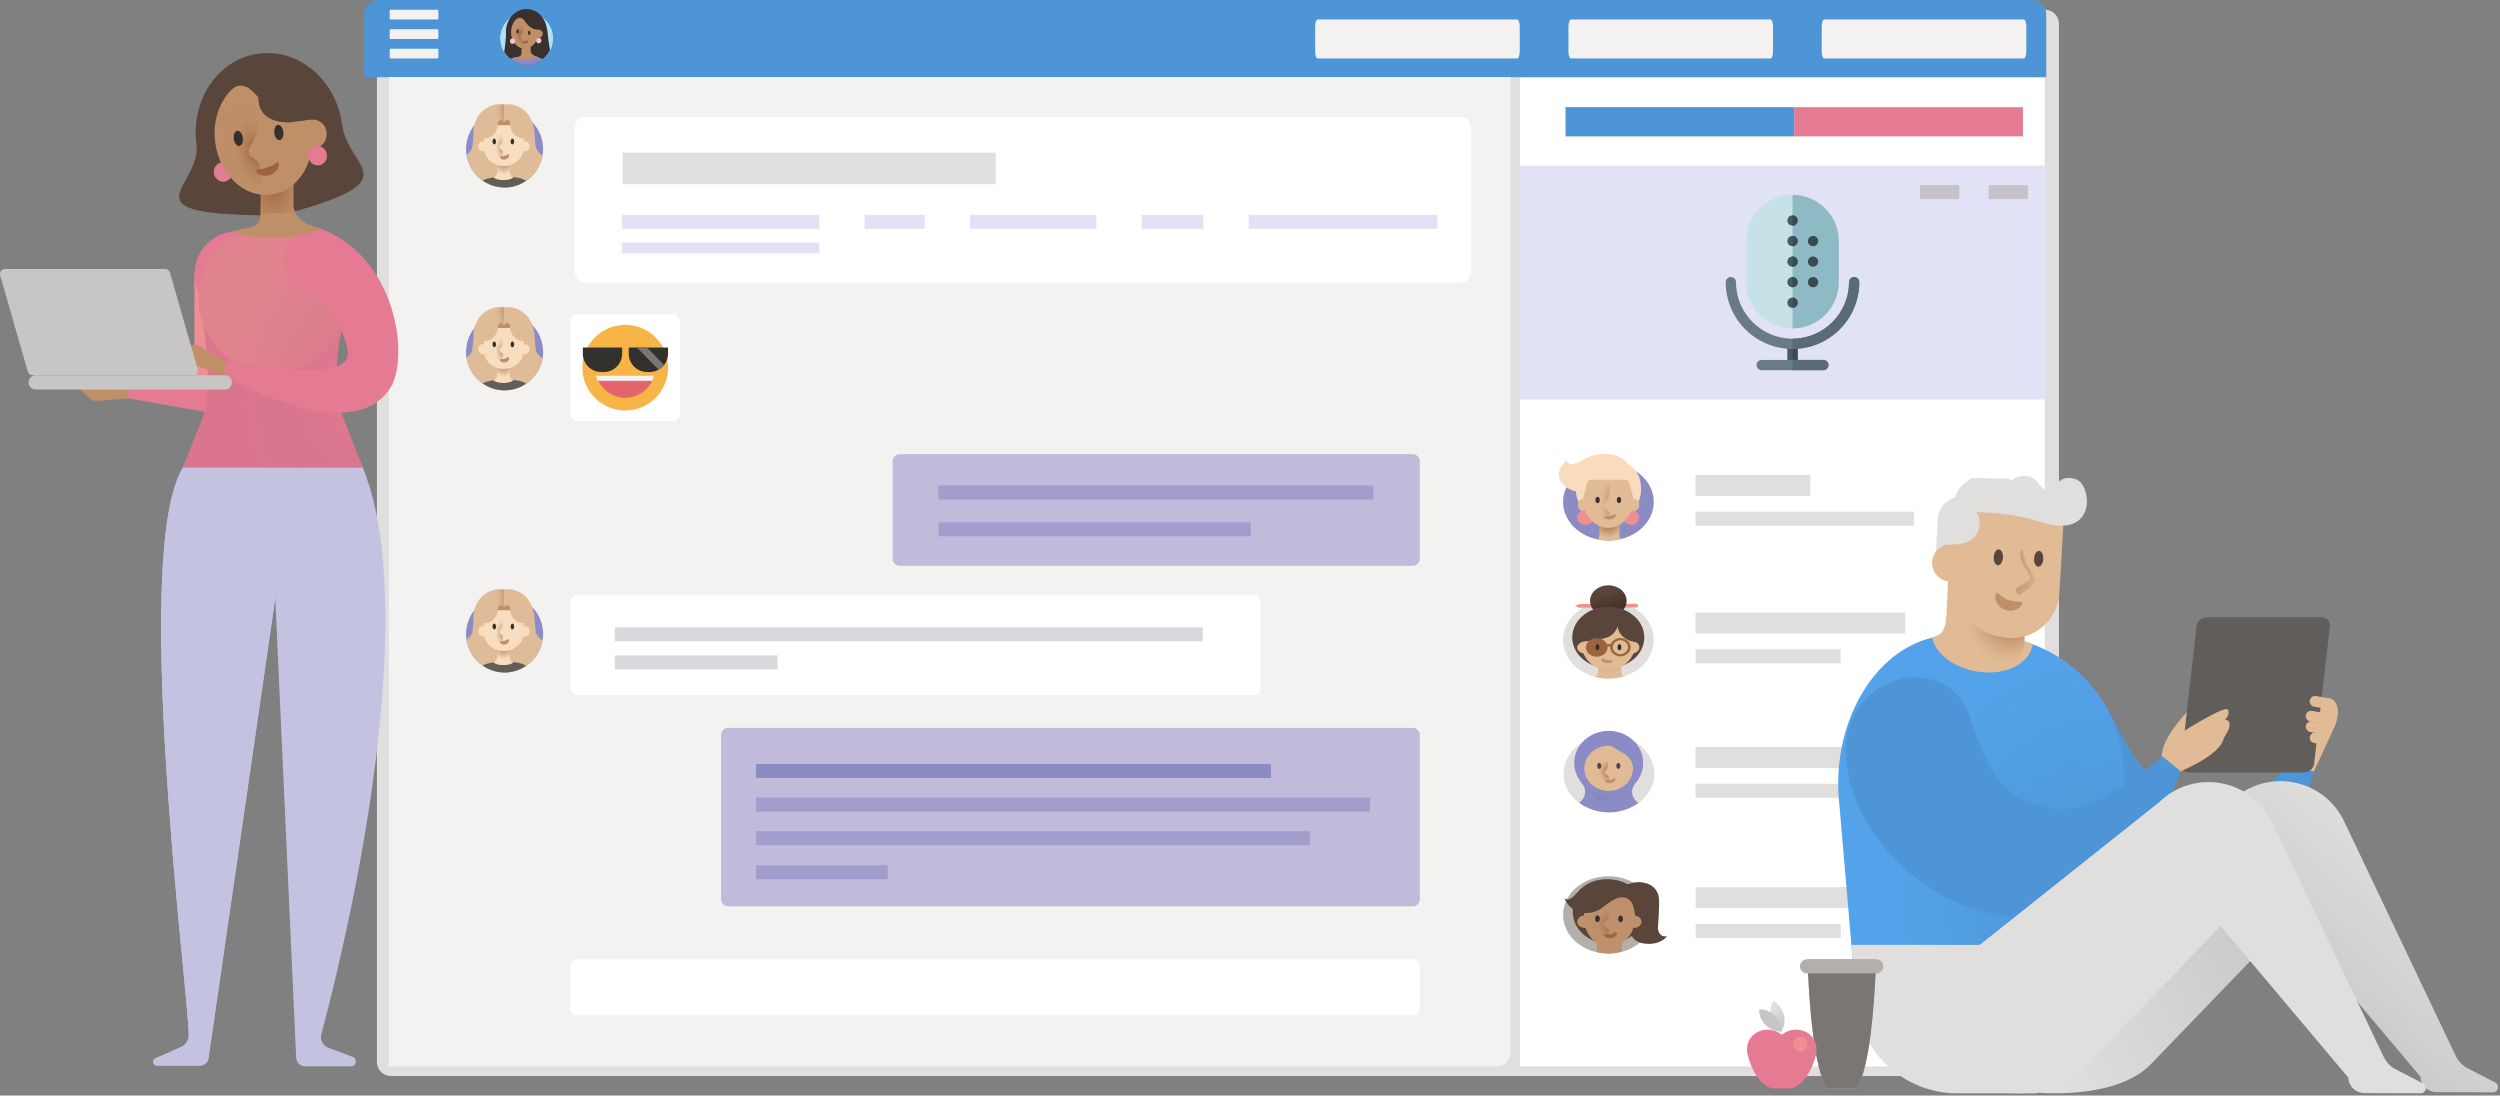 <?xml version="1.0" encoding="utf-8"?>
<svg version="1.1" id="Слой_1" xmlns="http://www.w3.org/2000/svg" xmlns:xlink="http://www.w3.org/1999/xlink" x="0px" y="0px"
	 viewBox="95 221 801 351" enable-background="new 95 221 801 351" xml:space="preserve">
<rect x="95" y="221" width="801" height="351" fill="#808080" stroke="none"/>
<path fill="#E1DFDD" d="M750.195,224.121H220.259c-2.478,0-4.491,2.01-4.491,4.492v332.669c0,2.478,2.013,4.488,4.491,4.488h529.936
	c2.478,0,4.488-2.01,4.488-4.488V228.613C754.683,226.131,752.673,224.121,750.195,224.121z"/>
<path fill="#6264A7" d="M643.168,260.713c-0.567,0.228-1.191,0.337-1.818,0.318c-0.938,0-1.685-0.25-2.25-0.749
	c-0.568-0.509-0.846-1.171-0.846-1.985c0-0.884,0.315-1.592,0.953-2.135c0.637-0.543,1.436-0.812,2.407-0.812
	c0.623,0,1.144,0.075,1.554,0.225v0.905c-0.437-0.22-0.936-0.335-1.444-0.331c-0.636-0.02-1.253,0.188-1.7,0.574
	c-0.449,0.414-0.684,0.964-0.652,1.527c0,0.606,0.205,1.09,0.608,1.448c0.407,0.359,0.942,0.54,1.601,0.54
	c0.609,0,1.136-0.125,1.587-0.368V260.713z M601.525,260.937h-1.249l-1.034-1.473c-0.08-0.121-0.171-0.237-0.271-0.346
	c-0.08-0.086-0.171-0.165-0.271-0.234c-0.089-0.061-0.191-0.107-0.301-0.134c-0.118-0.031-0.242-0.046-0.366-0.044H597.6v2.232
	h-1.062v-5.504h2.125c0.301,0,0.583,0.031,0.836,0.094c0.256,0.062,0.476,0.156,0.667,0.281c0.19,0.122,0.337,0.275,0.443,0.462
	c0.106,0.187,0.161,0.403,0.161,0.649c0,0.194-0.036,0.375-0.102,0.537c-0.066,0.162-0.165,0.306-0.286,0.431
	c-0.128,0.13-0.28,0.24-0.451,0.328c-0.186,0.092-0.385,0.161-0.594,0.206v0.016c0.118,0.056,0.22,0.115,0.308,0.187
	c0.174,0.137,0.334,0.288,0.477,0.449l0.256,0.318L601.525,260.937z M597.605,256.178v1.789h0.89
	c0.157,0.001,0.312-0.022,0.459-0.069c0.272-0.081,0.49-0.257,0.601-0.484c0.058-0.126,0.087-0.261,0.084-0.396
	c0.014-0.233-0.093-0.459-0.293-0.618c-0.24-0.159-0.54-0.238-0.843-0.222H597.605z M602.679,259.218h3.141v-0.343
	c0-0.612-0.169-1.09-0.513-1.436c-0.345-0.346-0.836-0.518-1.466-0.518c-0.601-0.011-1.178,0.199-1.583,0.578
	c-0.435,0.407-0.665,0.945-0.638,1.495c0,0.646,0.195,1.149,0.579,1.508c0.417,0.366,1,0.56,1.598,0.531
	c0.582,0.024,1.16-0.091,1.667-0.334v-0.718c-0.414,0.25-0.864,0.375-1.355,0.375c-0.377,0.019-0.749-0.086-1.037-0.294
	C602.826,259.861,602.69,259.58,602.679,259.218z M604.816,258.59c0.017-0.269-0.078-0.534-0.268-0.749
	c-0.179-0.177-0.444-0.275-0.718-0.265c-0.291-0.004-0.569,0.099-0.766,0.281c-0.216,0.203-0.351,0.461-0.385,0.734H604.816z
	 M608.805,261.031c0.458,0.011,0.911-0.083,1.312-0.271v-0.774c-0.297,0.216-0.673,0.336-1.063,0.34c-0.447,0-0.806-0.119-1.07-0.35
	c-0.267-0.237-0.399-0.559-0.399-0.968c-0.019-0.367,0.133-0.726,0.421-0.999c0.282-0.253,0.649-0.381,1.089-0.381
	c0.372,0.004,0.733,0.112,1.026,0.309v-0.83c-0.319-0.125-0.693-0.19-1.114-0.19c-0.674-0.025-1.329,0.188-1.811,0.59
	c-0.454,0.393-0.678,0.915-0.678,1.561c-0.026,0.526,0.202,1.038,0.631,1.417C607.587,260.856,608.188,261.054,608.805,261.031z
	 M615.056,259.217h-3.14c0.011,0.362,0.146,0.643,0.392,0.843c0.289,0.207,0.66,0.312,1.037,0.293c0.491,0,0.942-0.125,1.356-0.375
	v0.718c-0.508,0.243-1.086,0.358-1.667,0.334c-0.598,0.029-1.182-0.164-1.598-0.531c-0.385-0.359-0.579-0.862-0.579-1.508
	c-0.027-0.551,0.202-1.088,0.637-1.495c0.405-0.378,0.983-0.589,1.583-0.578c0.631,0,1.122,0.172,1.466,0.518
	c0.345,0.346,0.513,0.824,0.513,1.436V259.217z M613.785,257.841c0.19,0.215,0.285,0.48,0.268,0.749h-2.137
	c0.034-0.273,0.168-0.53,0.385-0.734c0.196-0.182,0.475-0.285,0.766-0.281C613.341,257.566,613.606,257.664,613.785,257.841z
	 M620.164,260.938h-1.048v-2.213c0-0.734-0.304-1.099-0.916-1.099c-0.302-0.006-0.591,0.105-0.784,0.303
	c-0.212,0.214-0.323,0.488-0.312,0.768v2.241h-1.048v-3.93h1.048v0.656h0.019c0.292-0.47,0.871-0.758,1.495-0.746
	c0.502,0,0.883,0.141,1.151,0.418c0.267,0.278,0.395,0.677,0.395,1.202V260.938z M623.066,261.028
	c0.277,0.01,0.553-0.035,0.806-0.131v-0.706c-0.13,0.087-0.292,0.133-0.458,0.131c-0.231,0-0.399-0.053-0.498-0.147
	c-0.095-0.103-0.147-0.268-0.147-0.499v-1.967h1.103v-0.699h-1.103v-1.161l-1.044,0.253v0.908h-0.77v0.699h0.77v2.22
	C621.725,260.663,622.172,261.028,623.066,261.028z M644.618,260.485c0.455,0.376,1.072,0.575,1.704,0.549
	c0.651,0.027,1.286-0.177,1.752-0.565c0.432-0.378,0.649-0.88,0.649-1.508c0-0.637-0.198-1.136-0.601-1.498
	c-0.404-0.362-0.964-0.54-1.686-0.54c-0.661-0.029-1.308,0.171-1.792,0.556c-0.444,0.368-0.663,0.884-0.663,1.545
	C643.952,259.565,644.182,260.092,644.618,260.485z M646.372,257.632c-0.409,0-0.731,0.125-0.969,0.365
	c-0.256,0.288-0.382,0.645-0.356,1.005c-0.023,0.35,0.105,0.695,0.36,0.971c0.24,0.237,0.595,0.368,0.963,0.356
	c0.365,0.02,0.719-0.11,0.953-0.35c0.22-0.231,0.33-0.562,0.33-0.993c0-0.431-0.11-0.765-0.33-0.999
	C647.104,257.754,646.785,257.632,646.372,257.632z M646.372,257.632h-0.002h0.004H646.372z M652.848,260.941h1.049v-2.401
	c0-0.524-0.129-0.924-0.396-1.202c-0.268-0.278-0.649-0.418-1.151-0.418c-0.624-0.012-1.203,0.276-1.495,0.746h-0.018v-0.656h-1.052
	v3.93h1.052v-2.241c-0.012-0.28,0.099-0.553,0.311-0.768c0.194-0.198,0.482-0.309,0.784-0.303c0.612,0,0.916,0.365,0.916,1.099
	V260.941z M657.601,260.9c-0.254,0.096-0.53,0.141-0.807,0.131c-0.894,0-1.341-0.365-1.341-1.099v-2.223h-0.769v-0.696h0.769v-0.908
	l1.045-0.253v1.161h1.103v0.699h-1.103v1.967c0,0.231,0.047,0.397,0.146,0.5c0.099,0.094,0.268,0.147,0.495,0.147
	c0.167,0.002,0.33-0.044,0.462-0.131V260.9z M661.03,260.941h1.012v-2.553c0-0.98-0.583-1.467-1.748-1.467
	c-0.591-0.011-1.174,0.116-1.686,0.368v0.78c0.408-0.314,0.938-0.487,1.488-0.487c0.626,0,0.934,0.281,0.934,0.843l-1.367,0.165
	c-1.004,0.122-1.506,0.556-1.506,1.296c-0.014,0.312,0.127,0.615,0.389,0.833c0.292,0.22,0.674,0.332,1.062,0.312
	c0.588,0.015,1.134-0.258,1.404-0.702h0.018V260.941z M661.034,259.011l-0.004,0.001v-0.001H661.034z M661.03,259.012v0.343
	c0.011,0.265-0.1,0.523-0.311,0.718c-0.202,0.19-0.491,0.295-0.792,0.287c-0.23,0-0.425-0.056-0.56-0.162
	c-0.136-0.106-0.209-0.243-0.209-0.406c0-0.228,0.073-0.384,0.227-0.478c0.154-0.094,0.378-0.156,0.678-0.187L661.03,259.012z
	 M665.31,261.034c0.458,0.011,0.911-0.083,1.312-0.272v-0.774c-0.296,0.216-0.672,0.336-1.062,0.34c-0.447,0-0.807-0.119-1.07-0.35
	c-0.268-0.237-0.4-0.559-0.4-0.968c-0.018-0.367,0.133-0.726,0.422-0.999c0.282-0.253,0.648-0.381,1.088-0.381
	c0.373,0.003,0.733,0.112,1.026,0.309v-0.83c-0.319-0.125-0.693-0.187-1.114-0.187c-0.673-0.026-1.328,0.186-1.81,0.587
	c-0.455,0.393-0.678,0.915-0.678,1.561c-0.026,0.526,0.201,1.038,0.63,1.417C664.092,260.859,664.693,261.058,665.31,261.034z
	 M670.092,260.9c-0.253,0.096-0.529,0.141-0.806,0.131c-0.895,0-1.342-0.365-1.342-1.099v-2.223h-0.769v-0.696h0.769v-0.908
	l1.045-0.253v1.161h1.103v0.699h-1.103v1.967c0,0.231,0.047,0.397,0.146,0.5c0.099,0.094,0.268,0.147,0.495,0.147
	c0.167,0.002,0.33-0.044,0.462-0.131V260.9z M670.703,259.992v0.827c0.415,0.15,0.862,0.224,1.312,0.215
	c0.25,0.003,0.5-0.021,0.744-0.069c0.235-0.047,0.443-0.122,0.623-0.219c0.18-0.097,0.326-0.219,0.436-0.368
	c0.106-0.147,0.161-0.325,0.161-0.521c0.016-0.277-0.111-0.546-0.348-0.737c-0.11-0.09-0.245-0.175-0.403-0.247
	c-0.157-0.072-0.333-0.14-0.531-0.209l-0.403-0.122c-0.114-0.037-0.213-0.078-0.297-0.122c-0.075-0.04-0.139-0.093-0.187-0.156
	c-0.04-0.062-0.062-0.131-0.062-0.219c0-0.066,0.021-0.131,0.062-0.187c0.045-0.06,0.105-0.111,0.176-0.15
	c0.085-0.043,0.178-0.074,0.275-0.094c0.511-0.09,1.044,0,1.476,0.25v-0.78c-0.59-0.183-1.232-0.214-1.843-0.087
	c-0.215,0.044-0.419,0.119-0.604,0.222c-0.173,0.093-0.318,0.218-0.426,0.365c-0.102,0.144-0.157,0.309-0.157,0.5
	c-0.02,0.263,0.091,0.521,0.304,0.712c0.112,0.098,0.24,0.18,0.381,0.243c0.295,0.138,0.605,0.249,0.927,0.331
	c0.121,0.041,0.231,0.081,0.323,0.131c0.091,0.05,0.168,0.106,0.22,0.169c0.051,0.062,0.08,0.14,0.08,0.228
	c0,0.318-0.315,0.474-0.945,0.474C671.528,260.373,671.072,260.239,670.703,259.992z"/>
<path fill="#FFFFFF" d="M582.038,245.733h168.111v316.938H582.038V245.733z"/>
<path fill="#E1DFDD" d="M638.25,417.252h67.153v6.736H638.25V417.252z M638.25,429.051h46.487v4.488H638.25V429.051z
	 M738.754,418.376h-20.343v4.488h20.343V418.376z"/>
<path fill="#E2E2F6" d="M581.924,274.062h168.55v74.912h-168.55V274.062z"/>
<path opacity="0.6" fill="#B3AFAB" enable-background="new    " d="M722.758,280.305h-12.59v4.488h12.59V280.305z M744.743,280.305
	h-12.59v4.488h12.59V280.305z"/>
<path fill="#E1DFDD" d="M675.035,373.148h-36.788v6.736h36.788V373.148z M638.25,460.326h50.711v6.736H638.25V460.326z
	 M638.25,472.125h50.711v4.488H638.25V472.125z M738.754,461.45h-12.59v4.488h12.59V461.45z M638.296,505.251h67.153v6.736h-67.153
	V505.251z M684.783,517.05h-46.487v4.488h46.487V517.05z M721.565,506.375h17.229v4.488h-17.229V506.375z M638.247,384.943h69.963
	v4.489h-69.963V384.943z M738.751,374.269h-12.59v4.488h12.59V374.269z"/>
<ellipse fill="#E1DFDD" cx="610.34" cy="426.045" rx="14.539" ry="12.385"/>
<radialGradient id="SVGID_1_" cx="178.391" cy="759.005" r="1" gradientTransform="matrix(8.183 0 0 -6.472 -849.273 5343.128)" gradientUnits="userSpaceOnUse">
	<stop  offset="0.067" style="stop-color:#9B643D"/>
	<stop  offset="0.847" style="stop-color:#E0BB95"/>
</radialGradient>
<path fill="url(#SVGID_1_)" d="M610.341,438.431c1.715,0,3.335-0.3,4.863-0.762c-0.457-0.28-0.729-0.729-0.733-1.208v-5.357
	l-7.424,0.2l-0.008,5.316c0,0.572-0.469,1.031-1.099,1.171C607.34,438.172,608.798,438.431,610.341,438.431z"/>
<path fill="#EE8F94" d="M619.248,415.626l-18.291,0.087l-1.323-0.58l1.319-0.593l18.284-0.091c0.323,0,0.583,0.262,0.586,0.587
	C619.823,415.357,619.567,415.623,619.248,415.626z"/>
<linearGradient id="SVGID_2_" gradientUnits="userSpaceOnUse" x1="608.571" y1="385.765" x2="611.703" y2="376.228" gradientTransform="matrix(1 0 0 -1 0 794)">
	<stop  offset="0.269" style="stop-color:#594539"/>
	<stop  offset="0.811" style="stop-color:#463228"/>
</linearGradient>
<ellipse fill="url(#SVGID_2_)" cx="610.308" cy="413.525" rx="5.859" ry="4.991"/>
<ellipse fill="#59453C" cx="610.289" cy="425.227" rx="11.542" ry="9.832"/>
<ellipse fill="#E0BB95" cx="610.337" cy="427.118" rx="8.658" ry="8.552"/>
<path fill="#E0BB95" d="M600.334,428.205c0.051-0.515,0.352-0.988,0.832-1.305c0.459-0.329,1.056-0.482,1.652-0.424
	c0.609,0.052,1.173,0.297,1.58,0.686c0.357,0.421,0.534,0.933,0.502,1.452c-0.063,0.5-0.365,0.957-0.836,1.261
	c-0.465,0.351-1.087,0.514-1.704,0.446c-0.626-0.053-1.136-0.29-1.531-0.711C600.434,429.224,600.254,428.712,600.334,428.205z
	 M615.683,428.205c0.051-0.515,0.352-0.988,0.832-1.305c0.459-0.329,1.056-0.482,1.652-0.424c0.609,0.052,1.173,0.297,1.58,0.686
	c0.357,0.421,0.534,0.933,0.502,1.452c-0.063,0.5-0.365,0.957-0.836,1.261c-0.465,0.351-1.087,0.514-1.704,0.446
	c-0.626-0.053-1.136-0.29-1.532-0.711C615.783,429.224,615.603,428.712,615.683,428.205z"/>
<path fill="#594539" d="M602.192,419.974c-2.111,2.491-2.514,5.05-1.682,7.772c1.29-1.639,2.565-1.099,4.39-1.505
	c2.345-0.527,4.921-0.415,6.687-1.957c2.271-1.979,2.458-5.247,2.271-6.885C613.811,416.974,605.511,416.278,602.192,419.974z"/>
<path fill="#594539" d="M613.444,418.822c-0.806,1.683-0.55,7.689,6.706,8.023c0.11-2.522,0.422-4.989-1.257-6.977
	C617.262,418.076,614.679,416.244,613.444,418.822z"/>
<path fill="#9B643D" d="M610.878,428.356c0,1.574,1.442,2.873,3.286,2.961c1.844-0.088,3.285-1.387,3.285-2.961
	c0-1.573-1.441-2.872-3.285-2.96C612.32,425.484,610.878,426.783,610.878,428.356z M611.695,428.357c0-1.186,1.08-2.167,2.469-2.243
	c1.388,0.076,2.468,1.057,2.468,2.243c0,1.185-1.08,2.166-2.468,2.242C612.775,430.523,611.695,429.542,611.695,428.357z
	 M606.6,431.395c-1.408,0.001-2.679-0.72-3.219-1.828c-0.54-1.108-0.243-2.384,0.752-3.233c0.996-0.849,2.493-1.103,3.795-0.644
	c1.301,0.458,2.15,1.54,2.15,2.74C610.078,430.066,608.521,431.394,606.6,431.395z M604.201,427.281
	c0.502-0.713,1.424-1.132,2.399-1.089c1.401,0.061,2.501,1.046,2.503,2.241c0.002,1.195-1.095,2.183-2.496,2.248
	c-0.974,0.045-1.898-0.372-2.402-1.084C603.701,428.885,603.7,427.994,604.201,427.281z"/>
<path fill="#9B643D" d="M609.655,428.118c-0.232,0-0.422-0.16-0.423-0.358s0.187-0.36,0.42-0.36l1.436-0.016h0.004
	c0.233-0.002,0.423,0.158,0.425,0.356c0.002,0.198-0.185,0.36-0.418,0.362l-1.44,0.016H609.655z"/>
<ellipse fill="#33312D" cx="606.838" cy="428.336" rx="0.616" ry="0.986"/>
<ellipse fill="#33312D" cx="613.877" cy="428.367" rx="0.616" ry="0.986"/>
<path fill="#BF8F68" d="M611.55,433.109c-0.56,0.343-1.22,0.38-1.905,0.33c-0.664-0.128-1.327-0.496-1.576-1.02
	c-0.056-0.12-0.018-0.257,0.095-0.343c0.113-0.087,0.276-0.104,0.411-0.044l0.036,0.015c0.466,0.209,0.799,0.403,1.254,0.443
	c0.421,0.135,0.923,0.063,1.414,0.072h0.073c0.154,0.001,0.289,0.087,0.335,0.212C611.732,432.899,611.677,433.034,611.55,433.109z"
	/>
<path fill="#E47B93" d="M669.863,255.334h73.283v9.364h-73.283V255.334z"/>
<path fill="#4D95D6" d="M596.58,255.334h73.283v9.364H596.58V255.334z"/>
<ellipse fill="#B3AFAB" cx="610.341" cy="514.134" rx="14.539" ry="12.385"/>
<radialGradient id="SVGID_3_" cx="173.056" cy="737.686" r="1" gradientTransform="matrix(5.607 0 0 -3.977 -359.137 3453.208)" gradientUnits="userSpaceOnUse">
	<stop  offset="0" style="stop-color:#9A6541"/>
	<stop  offset="1" style="stop-color:#BE906B"/>
</radialGradient>
<path fill="url(#SVGID_3_)" d="M606.618,526.058c1.212,0.292,2.464,0.448,3.723,0.462c1.525,0,2.968-0.256,4.346-0.624l0.081-5.157
	h-8.15V526.058L606.618,526.058z"/>
<path fill="#594539" d="M614.423,505.223c-2.583,1.483-4.078,3.168-4.078,3.168s4.21,0.113,7.013,4.329
	c0.414,0.647,0.461,1.976,0.146,3.986c-0.22,2.035-0.117,3.343,0.154,3.855c0.334,0.912,1.576,2.778,5.364,2.856
	c4.471,0.094,6.149-2.497,6.035-2.475c-2.755,0.499-2.865-2.535-2.865-2.535c0.506-7.253,0.454-9.438,0.201-10.393
	c-0.905-3.406-3.719-4.005-4.946-4.264C619.38,503.397,617.039,503.887,614.423,505.223z"/>
<path fill="#594539" d="M618.622,505.9c-2.202-2.028-4.884-3.068-8.047-3.121c-3.158-0.034-5.884,0.936-8.171,2.912
	c-2.271,1.976-3.437,4.379-3.484,7.21c-0.052,2.847,1.026,5.282,3.224,7.311c2.199,2.028,4.888,3.058,8.047,3.099
	c3.158,0.041,5.884-0.93,8.174-2.909c2.272-1.966,3.434-4.37,3.485-7.21C621.901,510.358,620.824,507.929,618.622,505.9z"/>
<ellipse fill="#BE906B" cx="610.664" cy="514.862" rx="8.2" ry="9.586"/>
<radialGradient id="SVGID_4_" cx="162.596" cy="751.888" r="1" gradientTransform="matrix(3.467 0 0 -5.351 46.555 4540.854)" gradientUnits="userSpaceOnUse">
	<stop  offset="0" style="stop-color:#956D4E;stop-opacity:0.878"/>
	<stop  offset="0.937" style="stop-color:#A7754B;stop-opacity:0.01"/>
</radialGradient>
<path fill="url(#SVGID_4_)" d="M610.539,512.405h-5.46v8.429h5.46V512.405z"/>
<path fill="#BE906B" d="M609.908,518.445c0.418,0.178,0.631,0.284,0.631,0.316c0,0,1.282-2.389,0-4.19l-0.173,0.634
	c-0.208,0.506-1.436,1.208-1.517,1.998C608.831,517.496,608.974,518.149,609.908,518.445z"/>
<path fill="#9A6541" d="M613.122,520.159c-0.22,0.721-0.967,1.186-1.821,1.398c-0.876,0.056-1.719-0.125-2.246-0.587
	c-0.138-0.124-0.171-0.309-0.083-0.463c0.088-0.154,0.278-0.245,0.478-0.23h0.03c0.63,0.059,1.125,0.191,1.557,0.063
	c0.455,0.009,0.836-0.284,1.268-0.531l0.117-0.072c0.158-0.091,0.366-0.089,0.521,0.005
	C613.099,519.835,613.17,520.001,613.122,520.159z"/>
<ellipse fill="#3A312E" cx="606.831" cy="515.377" rx="0.762" ry="1.08"/>
<ellipse fill="#3A312E" cx="614.229" cy="515.408" rx="0.762" ry="1.08"/>
<ellipse fill="#BE906B" cx="602.657" cy="516.319" rx="2.305" ry="1.964"/>
<ellipse fill="#BE906B" cx="618.622" cy="516.319" rx="2.305" ry="1.964"/>
<path fill="#594539" d="M619.244,507.342c-0.084,0.022-0.498,2.182-1.425,2.841c-2.132-2.794-4.987-2.01-9.223,1.461
	c-3.517,2.884-9.929,2.909-12.384-2.872c0.769,0.621,1.795,0.933,4.019-1.685c2.763-3.247,6.292-4.626,10.48-4.302
	C614.866,503.107,617.16,504.696,619.244,507.342z"/>
<ellipse fill="#8B8CC4" cx="610.341" cy="381.813" rx="14.539" ry="12.385"/>
<radialGradient id="SVGID_5_" cx="170.98" cy="750.97" r="1" gradientTransform="matrix(4.995 0 0 -5.234 -243.649 4318.595)" gradientUnits="userSpaceOnUse">
	<stop  offset="0" style="stop-color:#9B643D"/>
	<stop  offset="0.451" style="stop-color:#B98963"/>
	<stop  offset="0.99" style="stop-color:#E0BB95"/>
</radialGradient>
<path fill="url(#SVGID_5_)" d="M607.464,386.442v5.684c-0.029,0.809-0.139,1.28-0.568,1.686c1.107,0.231,2.25,0.387,3.445,0.387
	c1.382,0,2.69-0.215,3.958-0.521c-0.293-0.331-0.466-0.765-0.403-1.458l0.036-5.775L607.464,386.442z"/>
<path fill="#FADCBD" d="M620.791,378.18c-0.084,5.297-4.822,9.523-10.589,9.442c-5.767-0.081-10.366-4.439-10.281-9.739
	c0.084-5.3,2.528-9.439,10.585-9.439C618.56,368.444,620.876,372.883,620.791,378.18z"/>
<path fill="#E0BB95" d="M618.109,384.847h-3.434v-4.092h3.434c1.149,0,2.081,0.794,2.081,1.773v0.546
	C620.19,384.053,619.258,384.847,618.109,384.847z M602.683,384.847h3.433v-4.092h-3.433c-1.151,0-2.082,0.796-2.082,1.773v0.546
	C600.601,384.053,601.533,384.847,602.683,384.847z"/>
<path fill="#EE8F94" d="M603.006,389.173c-1.516-0.001-2.744-1.05-2.742-2.341c0.002-1.291,1.233-2.337,2.749-2.335
	c0.98,0.001,1.886,0.448,2.375,1.172s0.488,1.615-0.004,2.338C604.893,388.73,603.986,389.174,603.006,389.173z M617.636,389.173
	c-1.447-0.078-2.574-1.101-2.574-2.336c0-1.236,1.127-2.259,2.574-2.337c1.448,0.078,2.575,1.101,2.575,2.337
	C620.211,388.072,619.084,389.095,617.636,389.173z M601.517,386.121c0.311-0.443,0.883-0.705,1.489-0.681
	c0.877,0.034,1.568,0.65,1.569,1.398c0.001,0.749-0.688,1.366-1.566,1.402c-0.605,0.025-1.178-0.236-1.49-0.679
	C601.207,387.118,601.206,386.565,601.517,386.121z"/>
<path fill="#FADCBD" d="M617.435,371.765c-1.063-5.212-8.164-6.202-12.623-4.632c-3.906,1.374-5.856,4.039-7.977,1.511
	c0,0-3.06,2.304-2.224,5.362c0.835,3.059,4.869,5.275,7.779,4.224c1.934-0.7,3.73-3.481,7.456-5.251
	C612.939,371.512,617.435,371.765,617.435,371.765z"/>
<path fill="#E0BB95" d="M618.432,380.708c0,5.204-3.646,9.424-8.142,9.424c-4.496,0-8.141-4.22-8.141-9.424
	c0-5.203,3.645-8.942,8.141-8.942C614.786,371.766,618.432,375.505,618.432,380.708z"/>
<path fill="#3A312E" d="M613.708,380.189c0.389-0.005,0.711,0.443,0.72,1c0.009,0.557-0.298,1.012-0.687,1.017
	c-0.389,0.005-0.711-0.443-0.72-1C613.012,380.649,613.32,380.193,613.708,380.189z"/>
<radialGradient id="SVGID_6_" cx="172.008" cy="772.496" r="1" gradientTransform="matrix(5.28 0 0 -10.73 -295.018 8672.056)" gradientUnits="userSpaceOnUse">
	<stop  offset="0" style="stop-color:#9B643D"/>
	<stop  offset="0.882" style="stop-color:#BA8A63;stop-opacity:0.118"/>
	<stop  offset="1" style="stop-color:#BF8F68;stop-opacity:0.01"/>
</radialGradient>
<path fill="url(#SVGID_6_)" d="M610.839,376.4l-0.194,2.785c-0.037,1.445-0.927,2.706-1.55,3.417c-0.3,0.35-0.242,0.837,0.135,1.127
	c0.609,0.481,1.378,1.218,1.407,1.91l-0.098,1.661l-4.888,0.359l-0.352-11.206L610.839,376.4L610.839,376.4z"/>
<path fill="#BF8F68" d="M609.237,386.408c1.356,0.04,1.899-0.104,3.126-0.587l0.022-0.01c0.089-0.035,0.193-0.026,0.271,0.024
	c0.079,0.049,0.12,0.131,0.107,0.214c-0.103,0.689-0.821,1.186-1.62,1.373c-0.817,0.131-1.722-0.094-2.147-0.662
	c-0.056-0.072-0.059-0.165-0.008-0.24C609.039,386.445,609.136,386.402,609.237,386.408z"/>
<path fill="#3A312E" d="M606.859,380.185c0.389-0.005,0.711,0.443,0.72,1c0.009,0.557-0.298,1.012-0.687,1.017
	c-0.389,0.005-0.711-0.443-0.72-1C606.163,380.645,606.471,380.189,606.859,380.185z"/>
<path fill="#FADCBD" d="M619.139,373.333c0,0-4.25-2.151-8.849-2.151c-4.598,0-8.874,2.148-8.874,2.148l-1.056,7.372l1.803,0.184
	l1.458-5.434c0.146-0.453,0.629-0.767,1.18-0.768h10.952c0.55,0,1.034,0.319,1.18,0.771l1.499,5.431l1.759-0.181L619.139,373.333z"
	/>
<ellipse fill="#E1DFDD" cx="610.495" cy="468.894" rx="14.539" ry="12.385"/>
<radialGradient id="SVGID_7_" cx="166.875" cy="752.598" r="1" gradientTransform="matrix(4.108 0 0 -5.445 -79.164 4566.906)" gradientUnits="userSpaceOnUse">
	<stop  offset="0" style="stop-color:#9B643D"/>
	<stop  offset="1" style="stop-color:#BF8F68;stop-opacity:0.01"/>
</radialGradient>
<path fill="url(#SVGID_7_)" d="M609.876,470.109c0.043-0.968-2.02-0.862-0.931-2.404c0.337-0.481,0.615-1.414,1-2.372l1.521,0.068
	l-0.22,4.789L609.876,470.109z"/>
<path fill="#8B8CC4" d="M610.495,481.283c3.62,0,6.888-1.168,9.431-3.031c-2.098-1.435-2.619-3.975-1.216-5.931l1.213-1.676
	l-9.509,0.368l-9.512-0.368l1.209,1.679c1.4,1.936,0.872,4.414-1.143,5.862C603.526,480.09,606.831,481.283,610.495,481.283z"/>
<ellipse fill="#8B8CC7" cx="610.422" cy="465.433" rx="11.047" ry="10.266"/>
<radialGradient id="SVGID_8_" cx="183.057" cy="765.408" r="1" gradientTransform="matrix(13.682 0 0 -7.973 -1901.734 6585.383)" gradientUnits="userSpaceOnUse">
	<stop  offset="0" style="stop-color:#4B4C75"/>
	<stop  offset="1" style="stop-color:#6D6FAB;stop-opacity:0.01"/>
</radialGradient>
<path fill="url(#SVGID_8_)" d="M602.089,472.178c2.235,2.653,4.086,6.224,8.472,5.234c2.33-0.527,3.455-2.122,7.24-0.793
	c0,0-0.953-1.211-0.458-3.848c0.33-1.758,0.462-4.614,0.462-4.614S597.89,467.202,602.089,472.178z"/>
<ellipse fill="#E0BB95" cx="610.422" cy="467.184" rx="7.794" ry="7.245"/>
<path fill="#6F50A1" d="M604.676,470.876l0.03,0.022L604.676,470.876z"/>
<radialGradient id="SVGID_9_" cx="224.038" cy="843.878" r="1" gradientTransform="matrix(-3.154 0.182 0.243 4.202 1111.997 -3118.513)" gradientUnits="userSpaceOnUse">
	<stop  offset="0" style="stop-color:#9B643D"/>
	<stop  offset="1" style="stop-color:#BF8F68;stop-opacity:0.01"/>
</radialGradient>
<path fill="url(#SVGID_9_)" d="M610.517,470.043c0.027-0.273-0.142-0.533-0.429-0.658c-0.568-0.256-1.253-0.687-0.498-1.683
	c0.348-0.462,0.825-0.74,0.678-2.794l-4.386-0.1l-0.147,6.337l4.746,0.047L610.517,470.043z"/>
<path fill="#484643" d="M607.416,467.352c0.363,0,0.653-0.43,0.645-0.958c-0.007-0.527-0.304-0.952-0.667-0.949
	c-0.362,0-0.652,0.431-0.645,0.958C606.757,466.931,607.05,467.356,607.416,467.352z M613.515,467.352
	c0.359,0,0.652-0.427,0.652-0.955c0-0.527-0.297-0.952-0.66-0.952c-0.363,0-0.656,0.425-0.652,0.955
	C612.855,466.925,613.148,467.352,613.515,467.352z"/>
<path fill="#BF8F68" d="M612.602,470.833c-0.194,0.639-0.868,0.883-1.418,1.061c-0.586,0.087-1.308,0.09-1.796-0.353
	c-0.1-0.091-0.131-0.223-0.077-0.34c0.053-0.117,0.18-0.197,0.327-0.206l0.128-0.006c0.392-0.025,0.736-0.019,1.11-0.135
	c0.4-0.031,0.696-0.212,0.975-0.337l0.176-0.075c0.141-0.062,0.311-0.047,0.436,0.037
	C612.587,470.563,612.641,470.702,612.602,470.833z"/>
<path fill="#8B8CC4" d="M609.575,456.197c0,0-2.547,1.772,5.229,5.949c4.47,2.403,3.638,6.667,2.682,8.499
	c0,0,5.569-4.71-0.491-10.047C613.715,457.704,609.575,456.197,609.575,456.197L609.575,456.197z"/>
<g>
	<defs>
		<rect id="SVGID_10_" x="641.229" y="283.426" width="56.183" height="56.183"/>
	</defs>
	<clipPath id="SVGID_11_">
		<use xlink:href="#SVGID_10_"  overflow="visible"/>
	</clipPath>
	<g clip-path="url(#SVGID_11_)">
		<path fill="#465A61" d="M667.674,331.555h3.293v5.586h-3.293V331.555z"/>
		<path fill="#3B4A51" d="M669.32,331.555h1.647v5.586h-1.647V331.555z"/>
		<path fill="#C6E2E7" d="M669.32,283.426c-8.164,0-14.814,6.65-14.814,14.814v13.168c0,8.164,6.65,14.814,14.814,14.814
			s14.814-6.65,14.814-14.814V298.24C684.134,290.076,677.484,283.426,669.32,283.426z"/>
		<path fill="#8EBAC5" d="M684.134,298.24v13.168c0,8.164-6.65,14.814-14.814,14.814v-42.796
			C677.484,283.426,684.134,290.076,684.134,298.24z"/>
		<path fill="#697C86" d="M690.718,311.408c0,11.785-9.612,21.398-21.398,21.398c-11.785,0-21.398-9.613-21.398-21.398
			c0-0.922,0.724-1.646,1.646-1.646s1.646,0.724,1.646,1.646c0,9.975,8.131,18.106,18.106,18.106
			c9.975,0,18.106-8.131,18.106-18.106c0-0.922,0.724-1.646,1.646-1.646S690.718,310.486,690.718,311.408z"/>
		<path fill="#3B4A51" d="M677.551,311.408c0,0.909-0.737,1.646-1.646,1.646c-0.91,0-1.647-0.737-1.647-1.646
			c0-0.909,0.737-1.646,1.647-1.646C676.814,309.762,677.551,310.499,677.551,311.408z"/>
		<path fill="#3B4A51" d="M677.551,304.824c0,0.909-0.737,1.646-1.646,1.646c-0.91,0-1.647-0.737-1.647-1.646
			c0-0.909,0.737-1.646,1.647-1.646C676.814,303.178,677.551,303.915,677.551,304.824z"/>
		<path fill="#3B4A51" d="M677.551,298.24c0,0.909-0.737,1.646-1.646,1.646c-0.91,0-1.647-0.737-1.647-1.646
			s0.737-1.646,1.647-1.646C676.814,296.594,677.551,297.331,677.551,298.24z"/>
		<path fill="#465A61" d="M670.967,291.656c0,0.922-0.724,1.646-1.646,1.646c-0.923,0-1.647-0.724-1.647-1.646
			c0-0.922,0.724-1.646,1.647-1.646C670.243,290.01,670.967,290.734,670.967,291.656z"/>
		<path fill="#465A61" d="M670.967,317.992c0,0.922-0.724,1.646-1.646,1.646c-0.923,0-1.647-0.724-1.647-1.646
			c0-0.922,0.724-1.646,1.647-1.646C670.243,316.346,670.967,317.07,670.967,317.992z"/>
		<path fill="#465A61" d="M670.967,311.408c0,0.922-0.724,1.646-1.646,1.646c-0.923,0-1.647-0.724-1.647-1.646
			c0-0.922,0.724-1.646,1.647-1.646C670.243,309.762,670.967,310.486,670.967,311.408z"/>
		<path fill="#465A61" d="M670.967,304.824c0,0.922-0.724,1.646-1.646,1.646c-0.923,0-1.647-0.724-1.647-1.646
			c0-0.922,0.724-1.646,1.647-1.646C670.243,303.178,670.967,303.902,670.967,304.824z"/>
		<path fill="#465A61" d="M670.967,298.241c0,0.922-0.724,1.646-1.646,1.646c-0.923,0-1.647-0.724-1.647-1.646
			c0-0.922,0.724-1.646,1.647-1.646C670.243,296.595,670.967,297.319,670.967,298.241z"/>
		<path fill="#3B4A51" d="M669.32,319.638v-3.292c0.922,0,1.647,0.724,1.647,1.646C670.967,318.914,670.242,319.638,669.32,319.638z
			"/>
		<path fill="#3B4A51" d="M669.32,313.055v-3.292c0.922,0,1.647,0.724,1.647,1.646C670.967,312.33,670.242,313.055,669.32,313.055z"
			/>
		<path fill="#3B4A51" d="M669.32,306.47v-3.292c0.922,0,1.647,0.724,1.647,1.646C670.967,305.746,670.242,306.47,669.32,306.47z"/>
		<path fill="#3B4A51" d="M669.32,299.887v-3.292c0.922,0,1.647,0.724,1.647,1.646C670.967,299.162,670.242,299.887,669.32,299.887z
			"/>
		<path fill="#3B4A51" d="M669.32,293.302v-3.292c0.922,0,1.647,0.724,1.647,1.646C670.967,292.578,670.242,293.302,669.32,293.302z
			"/>
		<path fill="#596C76" d="M690.718,311.408c0,11.785-9.612,21.398-21.398,21.398v-3.292c9.975,0,18.106-8.131,18.106-18.106
			c0-0.922,0.724-1.646,1.646-1.646S690.718,310.486,690.718,311.408z"/>
		<path fill="#697C86" d="M680.842,337.964c0,0.921-0.724,1.646-1.646,1.646h-19.752c-0.922,0-1.646-0.725-1.646-1.646
			c0-0.922,0.724-1.646,1.646-1.646h19.752C680.118,336.318,680.842,337.042,680.842,337.964z"/>
		<path fill="#596C76" d="M680.842,337.964c0,0.921-0.724,1.646-1.646,1.646h-9.876v-3.292h9.876
			C680.118,336.318,680.842,337.042,680.842,337.964z"/>
	</g>
</g>
<path fill="#4D95D6" d="M211.726,245.733h538.893v-20.245c0-2.478-2.01-4.488-4.488-4.488H216.192c-2.481,0-4.491,2.01-4.491,4.492
	v20.242H211.726z"/>
<path fill="#F3F2F1" d="M743.415,239.728h-63.914c-0.451,0-0.816-0.984-0.817-2.2v-8.086c0.001-1.215,0.366-2.2,0.817-2.2h63.914
	c0.451,0,0.817,0.986,0.817,2.203v8.08C744.232,238.742,743.866,239.728,743.415,239.728z"/>
<path fill="#F3F2F1" d="M662.261,239.728h-63.914c-0.451,0-0.816-0.984-0.817-2.2v-8.086c0.001-1.215,0.366-2.2,0.817-2.2h63.914
	c0.451,0,0.817,0.986,0.817,2.203v8.08C663.078,238.742,662.712,239.728,662.261,239.728z"/>
<path fill="#F3F2F1" d="M581.107,239.728h-63.915c-0.45,0-0.815-0.984-0.816-2.2v-8.086c0.001-1.215,0.366-2.2,0.816-2.2h63.915
	c0.451,0,0.816,0.986,0.816,2.203v8.08C581.923,238.742,581.558,239.728,581.107,239.728z"/>
<path fill="#F3F2F1" d="M235.265,227.243h-15.217c-0.108,0-0.195-0.246-0.195-0.55v-2.021c0-0.304,0.087-0.55,0.195-0.55h15.217
	c0.108,0,0.195,0.247,0.195,0.551v2.02C235.46,226.996,235.373,227.243,235.265,227.243z"/>
<path fill="#F3F2F1" d="M235.265,233.486h-15.217c-0.108,0-0.195-0.246-0.195-0.55v-2.021c0-0.304,0.087-0.55,0.195-0.55h15.217
	c0.108,0,0.195,0.247,0.195,0.551v2.02C235.46,233.24,235.373,233.486,235.265,233.486z"/>
<path fill="#F3F2F1" d="M235.264,239.728h-15.217c-0.108,0-0.195-0.246-0.195-0.55v-2.021c0-0.304,0.087-0.55,0.195-0.55h15.217
	c0.108,0,0.195,0.247,0.195,0.551v2.02C235.459,239.481,235.372,239.728,235.264,239.728z"/>
<circle fill="#B4E0F5" cx="263.739" cy="233.357" r="8.406"/>
<circle fill="#B4E0F5" cx="263.739" cy="233.292" r="8.406"/>
<path fill="#3A312E" d="M257.184,231.029c-0.076,2.214-0.291,4.421-0.643,6.608c1.501,2.551,4.238,4.12,7.198,4.126
	c3.293,0,6.118-1.913,7.491-4.673c-0.399-2.188-0.701-4.393-0.905-6.608C270.238,229.481,257.35,230.224,257.184,231.029z"/>
<ellipse transform="matrix(-1 -0.008 0.008 -1 525.582 464.486)" fill="#3A312E" cx="263.743" cy="231.165" rx="6.596" ry="7.326"/>
<ellipse transform="matrix(-1 -0.008 0.008 -1 524.436 464.602)" fill="#BF8F68" cx="263.171" cy="231.225" rx="4.376" ry="5.303"/>
<radialGradient id="SVGID_12_" cx="241.519" cy="845.924" r="1" gradientTransform="matrix(-2.121 0.142 0.27 4.018 545.776 -3200.997)" gradientUnits="userSpaceOnUse">
	<stop  offset="0" style="stop-color:#9B643D"/>
	<stop  offset="0.882" style="stop-color:#BA8A63;stop-opacity:0.118"/>
	<stop  offset="1" style="stop-color:#BF8F68;stop-opacity:0.01"/>
</radialGradient>
<path fill="url(#SVGID_12_)" d="M262.991,228.539l-0.119,1.757c-0.072,0.707-0.399,1.364-0.921,1.848
	c-0.199,0.191-0.299,0.656-0.065,0.937c0.125,0.156,0.687,0.496,0.684,0.912l-0.066,1.623h-3.309l0.219-7.214L262.991,228.539z"/>
<path fill="#3A312E" d="M258.87,227.027c0,0,0.937,0.481,2.107-0.178c0.999-0.562,1.798,0.365,2.263,1.061
	c0.999,1.492,2.691,2.819,4.367,2.613c1.199-0.147,1.539-4.058-1.973-5.353C261.961,223.816,258.87,227.027,258.87,227.027z"/>
<path fill="#8B8CC7" d="M258.433,239.834c1.448,1.186,3.277,1.929,5.296,1.929c1.961,0,3.743-0.699,5.172-1.826
	c-1.272-0.595-2.591-1.086-3.942-1.47c0.094,0.24-4.853,1.014-4.953,1.014C259.441,239.481,258.913,239.615,258.433,239.834
	L258.433,239.834z"/>
<path fill="#BF8F68" d="M266.768,239.048c-1.596-0.425-1.733-1.53-1.742-1.801v-3.206h-2.928v4.064
	c-0.001,0.487-0.338,0.909-0.812,1.018l-1.742,0.387c0.013,0.009,3.424,1.118,7.929-0.181
	C267.255,239.245,266.927,239.104,266.768,239.048z"/>
<ellipse transform="matrix(-1 -0.023 0.023 -1 513.166 474.352)" fill="#F7C6C8" cx="259.334" cy="234.2" rx="0.837" ry="0.871"/>
<ellipse transform="matrix(-1 -0.023 0.023 -1 523.929 469.11)" fill="#3A312E" cx="264.685" cy="231.516" rx="0.409" ry="0.687"/>
<path fill="#9B643D" d="M262.366,234.314c0.303,0.031,1.408-0.2,1.633-0.325l0.1-0.053c0.05-0.031,0.156,0.072,0.156,0.087
	c0.031,0.606-0.543,0.774-0.893,0.924c-0.39,0.006-0.958,0.034-1.186-0.462c-0.015-0.031-0.016-0.066-0.005-0.098
	c0.012-0.032,0.036-0.057,0.067-0.071C262.26,234.307,262.366,234.314,262.366,234.314z"/>
<path fill="#BF8F68" d="M265.924,233.108l1.723,0.012c0.687,0.006,1.249-0.543,1.252-1.23v-0.1c0.005-0.685-0.545-1.245-1.23-1.252
	l-1.723-0.016L265.924,233.108z"/>
<ellipse transform="matrix(-1 -0.023 0.023 -1 529.974 474.172)" fill="#F7C6C8" cx="267.737" cy="234.012" rx="0.837" ry="0.871"/>
<ellipse fill="#3A312E" cx="260.84" cy="231.051" rx="0.409" ry="0.687"/>
<path fill="#F3F2F1" d="M574.465,562.658H219.573V245.721H578.96v312.442c0,2.479-2.01,4.489-4.489,4.489L574.465,562.658z"/>
<path fill="#FFFFFF" d="M563.399,311.518H282.075c-1.611,0-2.918-1.66-2.918-3.708v-45.651c0.002-2.046,1.308-3.703,2.918-3.703
	h281.324c0.774,0,1.516,0.391,2.064,1.086c0.547,0.695,0.854,1.639,0.854,2.622v45.651
	C566.315,309.861,565.009,311.518,563.399,311.518z"/>
<path fill="#E2E2F6" d="M391.263,289.844h-19.246v4.488h19.246V289.844z M357.484,289.844h-63.187v4.488h63.187V289.844z
	 M495.09,289.844h60.503v4.488H495.09V289.844z M480.538,289.844h-19.751v4.488h19.751V289.844z M405.789,289.844h40.49v4.488
	h-40.49V289.844z M357.484,298.775h-63.187v3.368h63.187V298.775z"/>
<path fill="#C2BADB" d="M547.653,511.4H328.291c-1.241,0-2.248-1.006-2.248-2.247v-52.694c0-1.241,1.007-2.247,2.248-2.247h219.362
	c1.241,0,2.247,1.006,2.247,2.247v52.7c-0.001,1.24-1.007,2.244-2.247,2.244V511.4z"/>
<path fill="#8B8CC4" d="M337.246,465.785h164.961v4.489H337.246V465.785z"/>
<path opacity="0.6" fill="#8B8CC4" enable-background="new    " d="M337.246,476.548h196.68v4.488h-196.68V476.548z M337.246,487.31
	h177.412v4.488H337.246V487.31z M379.449,498.216h-42.203v4.488h42.203V498.216z"/>
<path fill="#C2BADB" d="M547.653,402.276H383.235c-1.241,0-2.247-1.006-2.247-2.247v-31.276c0.003-1.239,1.008-2.241,2.247-2.241
	h164.418c1.24,0,2.246,1.004,2.247,2.244v31.276C549.899,401.272,548.893,402.276,547.653,402.276z"/>
<path opacity="0.6" fill="#8B8CC4" enable-background="new    " d="M535.024,376.553h-139.41v4.489h139.41V376.553z
	 M495.774,388.355H395.739v4.488h100.035V388.355z"/>
<path fill="#FFFFFF" d="M496.62,443.724H279.967c-1.241,0-2.247-1.006-2.247-2.247v-27.668c0.001-1.24,1.007-2.244,2.247-2.244
	H496.62c0.596,0,1.168,0.237,1.589,0.658c0.422,0.422,0.658,0.993,0.658,1.589v27.668C498.866,442.72,497.86,443.724,496.62,443.724
	z"/>
<path fill="#D9DADD" d="M480.383,421.975H291.987v4.488h188.396V421.975z M344.138,430.959h-52.151v4.488h52.151V430.959z"/>
<path fill="#FFFFFF" d="M310.59,355.94h-30.539c-1.24-0.001-2.244-1.007-2.244-2.247v-29.784c0-1.241,1.006-2.247,2.247-2.247
	h30.536c1.241,0,2.247,1.006,2.247,2.247v29.787C312.835,354.936,311.83,355.94,310.59,355.94z"/>
<path fill="#E1DFDD" d="M294.515,269.914h119.506v10.104H294.515V269.914z"/>
<circle fill="#F7B548" cx="295.326" cy="338.804" r="13.727"/>
<circle fill="#2B2B2A" cx="290.271" cy="335.162" r="2.101"/>
<circle fill="#2B2B2A" cx="300.633" cy="335.162" r="2.101"/>
<path fill="#E3646A" d="M286.057,341.323c1.12,4.061,4.9,7.145,9.245,7.145s8.265-3.081,9.245-7.145H286.057z"/>
<path fill="#F3F3F3" d="M304.004,343.006c0.281-0.562,0.421-1.121,0.562-1.68h-18.634c0.143,0.559,0.421,1.121,0.562,1.68H304.004z"
	/>
<path fill="#33312D" d="M287.617,340.203h0.843c3.241-0.019,5.865-2.642,5.883-5.884v-1.96h-12.606v1.96
	C281.755,337.559,284.377,340.182,287.617,340.203z M302.318,340.203h0.843c3.242-0.019,5.865-2.642,5.884-5.884v-1.96h-12.607v1.96
	C296.457,337.559,299.078,340.182,302.318,340.203z"/>
<path fill="#797673" d="M307.75,337.931l-5.438-5.569h-3.221l6.924,7.058C306.689,339.039,307.273,338.534,307.75,337.931z"/>
<path fill="#8B8CC7" d="M269.014,268.737c0,1.249-0.187,2.466-0.53,3.59c-1.561,5.056-6.243,8.74-11.83,8.74
	c-5.425-0.009-10.21-3.553-11.799-8.74c-0.353-1.164-0.531-2.373-0.53-3.59c0-6.818,5.527-12.345,12.345-12.345
	C263.487,256.393,269.014,261.919,269.014,268.737z"/>
<path fill="#DFBC97" d="M266.673,268.076c-0.166-1.235-0.292-2.474-0.377-3.717l-0.091-1.579c-0.06-0.601-0.196-1.191-0.406-1.757
	c-0.22-0.91-0.578-1.782-1.061-2.584c-0.842-1.41-2.081-2.54-3.561-3.249c-1.072-0.511-2.244-0.777-3.431-0.78h-2.693
	c-1.171,0-2.285,0.25-3.34,0.758c-0.949,0.431-1.81,1.052-2.581,1.87c-0.771,0.83-1.364,1.779-1.78,2.85
	c-0.446,1.111-0.668,2.279-0.668,3.496c0,0.247,0.022,0.462,0.038,0.69l-0.016,0.287c-0.09,1.28-0.218,2.516-0.38,3.717
	c-0.113,0.799-0.75,1.651-1.851,2.547c0.09,0.584,0.218,1.155,0.383,1.704c1.561,5.056,6.243,8.74,11.799,8.74
	c5.587,0,10.269-3.683,11.83-8.74c0.143-0.475,0.243-0.968,0.331-1.47C267.529,269.873,266.798,268.943,266.673,268.076z"/>
<path fill="#605D5A" d="M256.654,281.066c2.578,0,4.941-0.811,6.916-2.154c-0.628-0.391-1.315-0.68-2.035-0.855
	c-0.315-0.069-0.633-0.127-0.952-0.175c-0.025,0-0.043-0.009-0.065-0.012l-0.006,0.003c-1.046-0.156-2.316-0.262-3.84-0.312
	c-2.053,0.059-3.689,0.237-4.906,0.531l-0.032,0.016c-0.739,0.119-1.429,0.387-2.097,0.727
	C251.631,280.227,254.038,281.066,256.654,281.066z"/>
<path fill="#F9DDBF" d="M250.287,266.253h-0.465c-0.429-0.004-0.84,0.169-1.137,0.478c-0.302,0.301-0.47,0.712-0.465,1.139
	c0,0.45,0.159,0.833,0.481,1.152c0.309,0.312,0.687,0.465,1.136,0.465h0.45V266.253z"/>
<radialGradient id="SVGID_13_" cx="164.427" cy="748.132" r="1" gradientTransform="matrix(3.715 0 0 -4.903 -354.466 3939.999)" gradientUnits="userSpaceOnUse">
	<stop  offset="0" style="stop-color:#9A6541;stop-opacity:0.847"/>
	<stop  offset="1" style="stop-color:#F9DDBF"/>
</radialGradient>
<path fill="url(#SVGID_13_)" d="M256.529,278.695c-1.589,0.044-2.725-0.237-3.405-0.846c1.13-0.29,1.373-1.864,1.445-4.164
	l-0.156-3.315l4.298-0.047l-0.446,3.162c-0.119,2.241-0.05,4.074,1.205,4.364C259.024,278.355,258.043,278.636,256.529,278.695z"/>
<path fill="#F9DDBF" d="M256.435,258.349c1.748,0,3.237,0.571,4.473,1.717c1.249,1.155,1.873,2.544,1.873,4.161v4.095
	c0,1.62-0.624,2.996-1.873,4.142c-1.236,1.155-2.725,1.735-4.473,1.735h-0.025c-1.748,0-3.246-0.577-4.494-1.735
	c-1.236-1.142-1.851-2.525-1.851-4.142v-4.092c0-1.617,0.615-3.006,1.851-4.164c1.248-1.142,2.746-1.714,4.494-1.714h0.025V258.349z
	"/>
<radialGradient id="SVGID_14_" cx="154.818" cy="748.037" r="1" gradientTransform="matrix(2.7 0 0 -4.893 -161.985 3928.475)" gradientUnits="userSpaceOnUse">
	<stop  offset="0" style="stop-color:#9A6541;stop-opacity:0.847"/>
	<stop  offset="1" style="stop-color:#F9DDBF;stop-opacity:0.01"/>
</radialGradient>
<path fill="url(#SVGID_14_)" d="M256.124,271.326h-4.252v-7.704h4.252V271.326z"/>
<path fill="#33312D" d="M253.745,265.672c-0.119-0.178-0.25-0.268-0.4-0.268c-0.162,0-0.297,0.097-0.4,0.29
	c-0.109,0.204-0.156,0.437-0.134,0.668c-0.007,0.228,0.055,0.453,0.178,0.646c0.103,0.178,0.231,0.265,0.378,0.265
	c0.15,0,0.284-0.087,0.399-0.265c0.107-0.194,0.157-0.418,0.157-0.668C253.913,266.107,253.852,265.879,253.745,265.672z
	 M259.158,267.277c0.162,0,0.296-0.091,0.399-0.268c0.112-0.206,0.172-0.434,0.178-0.668c0-0.253-0.05-0.475-0.156-0.668
	c-0.118-0.178-0.253-0.268-0.399-0.268c-0.15,0-0.285,0.091-0.403,0.268c-0.111,0.206-0.172,0.434-0.178,0.668
	c-0.005,0.232,0.049,0.462,0.156,0.668C258.877,267.186,259.008,267.277,259.158,267.277z"/>
<path fill="#F9DDBF" d="M256.123,269.434c0-0.044-0.112-0.15-0.334-0.312c-0.194-0.136-0.367-0.302-0.512-0.49
	c-0.154-0.181-0.241-0.409-0.246-0.646c0.012-0.231,0.117-0.447,0.29-0.599c0.353-0.324,0.608-0.741,0.737-1.202l0.065-0.581
	c0.269,0.687,0.35,1.53,0.244,2.538C256.307,268.647,256.226,269.078,256.123,269.434z"/>
<path fill="#DFBC97" d="M262.584,257.891c1.72,4.067,2.569,6.695,2.538,6.932c-0.652,0.341-1.378,0.517-2.113,0.512
	c-1.218,0-2.266-0.406-3.14-1.223c-0.854-0.783-1.366-1.871-1.427-3.028h-3.964c-0.056,1.186-0.524,2.197-1.398,3.028
	c-0.874,0.818-1.923,1.223-3.14,1.223c-0.815,0-1.567-0.19-2.247-0.577c-0.016-0.134,0.452-1.239,1.401-3.318l1.423-3.549H262.584
	L262.584,257.891z"/>
<radialGradient id="SVGID_15_" cx="205.239" cy="812.535" r="1" gradientTransform="matrix(-6.234 0 0 11.262 1539.573 -8895.579)" gradientUnits="userSpaceOnUse">
	<stop  offset="0" style="stop-color:#5C2C07;stop-opacity:0.847"/>
	<stop  offset="1" style="stop-color:#BE906B;stop-opacity:0.01"/>
</radialGradient>
<path fill="url(#SVGID_15_)" d="M256.498,260.441h-3.34v-6.034h3.34V260.441z"/>
<path fill="#BF8F68" d="M256.466,260.441c0.025-0.257,0.144-0.495,0.334-0.668c0.174-0.184,0.416-0.289,0.669-0.289
	c0.252,0,0.494,0.104,0.668,0.289c0.188,0.173,0.3,0.413,0.312,0.668v0.646h-1.983V260.441z"/>
<path fill="#BF8F68" d="M254.834,259.773c-0.191,0.173-0.31,0.412-0.334,0.668v0.646h1.982v-0.646
	c-0.022-0.272-0.125-0.493-0.312-0.668c-0.174-0.184-0.415-0.288-0.668-0.288S255.007,259.589,254.834,259.773z M255.644,271.061
	c-0.076,0.005-0.155,0.011-0.239,0.018l-0.065,0.006c-0.082,0.007-0.154,0.055-0.192,0.126c-0.039,0.071-0.04,0.158-0.002,0.23
	c0.343,0.628,1.102,0.802,1.773,0.684c0.348-0.091,0.662-0.282,0.902-0.549c0.225-0.266,0.332-0.612,0.297-0.958
	c-0.009-0.083-0.059-0.156-0.134-0.193c-0.074-0.038-0.162-0.035-0.235,0.006l-0.046,0.025c-0.487,0.29-0.715,0.4-1.068,0.462
	C256.349,271.01,256.045,271.032,255.644,271.061z"/>
<path fill="#F9DDBF" d="M262.647,266.29h0.465c0.437,0,0.818,0.159,1.136,0.478c0.312,0.322,0.465,0.699,0.465,1.139
	c0.006,0.434-0.168,0.851-0.481,1.152c-0.309,0.312-0.686,0.465-1.136,0.465h-0.449V266.29z"/>
<path fill="#8B8CC7" d="M269.014,333.735c0,1.249-0.187,2.466-0.53,3.59c-1.561,5.056-6.243,8.739-11.83,8.739
	c-5.425-0.008-10.21-3.553-11.799-8.739c-0.353-1.164-0.531-2.374-0.53-3.59c0-6.817,5.527-12.344,12.345-12.344
	C263.487,321.391,269.014,326.918,269.014,333.735z"/>
<path fill="#DFBC97" d="M266.673,333.077c-0.166-1.235-0.292-2.475-0.377-3.718l-0.091-1.579c-0.059-0.602-0.196-1.193-0.406-1.761
	c-0.22-0.909-0.578-1.779-1.061-2.581c-0.842-1.409-2.081-2.54-3.561-3.249c-1.072-0.511-2.244-0.777-3.431-0.78h-2.693
	c-1.171,0-2.285,0.25-3.34,0.758c-0.949,0.428-1.81,1.052-2.581,1.87c-0.771,0.83-1.364,1.779-1.78,2.849
	c-0.446,1.112-0.668,2.279-0.668,3.496c0,0.247,0.022,0.462,0.038,0.69l-0.016,0.287c-0.09,1.28-0.218,2.516-0.38,3.718
	c-0.113,0.799-0.75,1.651-1.851,2.547c0.09,0.583,0.218,1.155,0.383,1.704c1.561,5.057,6.243,8.74,11.799,8.74
	c5.587,0,10.269-3.683,11.83-8.74c0.143-0.474,0.243-0.968,0.331-1.47C267.529,334.875,266.798,333.944,266.673,333.077z"/>
<path fill="#605D5A" d="M256.654,346.064c2.578,0,4.941-0.811,6.916-2.153c-0.628-0.392-1.315-0.68-2.035-0.855
	c-0.315-0.069-0.633-0.127-0.952-0.175c-0.025,0-0.043-0.013-0.065-0.013l-0.006,0.003c-1.046-0.156-2.316-0.262-3.84-0.312
	c-2.053,0.06-3.689,0.237-4.906,0.531l-0.032,0.015c-0.739,0.119-1.429,0.388-2.097,0.728
	C251.631,345.225,254.038,346.064,256.654,346.064z"/>
<path fill="#F9DDBF" d="M250.287,331.254h-0.465c-0.429-0.004-0.84,0.169-1.137,0.477c-0.302,0.302-0.47,0.713-0.465,1.14
	c0,0.449,0.159,0.833,0.481,1.152c0.309,0.312,0.687,0.465,1.136,0.465h0.45V331.254z"/>
<radialGradient id="SVGID_16_" cx="164.427" cy="748.132" r="1" gradientTransform="matrix(3.715 0 0 -4.903 -354.466 4004.984)" gradientUnits="userSpaceOnUse">
	<stop  offset="0" style="stop-color:#9A6541;stop-opacity:0.847"/>
	<stop  offset="1" style="stop-color:#F9DDBF"/>
</radialGradient>
<path fill="url(#SVGID_16_)" d="M256.529,343.696c-1.589,0.044-2.725-0.237-3.405-0.846c1.13-0.29,1.373-1.863,1.445-4.164
	l-0.156-3.315l4.298-0.047l-0.446,3.162c-0.119,2.242-0.05,4.074,1.205,4.364C259.024,343.356,258.043,343.637,256.529,343.696z"/>
<path fill="#F9DDBF" d="M256.435,323.348c1.748,0,3.237,0.571,4.473,1.716c1.249,1.155,1.873,2.544,1.873,4.161v4.095
	c0,1.617-0.624,2.997-1.873,4.142c-1.236,1.155-2.725,1.736-4.473,1.736h-0.025c-1.748,0-3.246-0.578-4.494-1.736
	c-1.236-1.142-1.851-2.525-1.851-4.142v-4.095c0-1.617,0.615-3.006,1.851-4.164c1.248-1.142,2.746-1.713,4.494-1.713H256.435
	L256.435,323.348z"/>
<radialGradient id="SVGID_17_" cx="154.818" cy="748.037" r="1" gradientTransform="matrix(2.7 0 0 -4.893 -161.985 3993.484)" gradientUnits="userSpaceOnUse">
	<stop  offset="0" style="stop-color:#9A6541;stop-opacity:0.847"/>
	<stop  offset="1" style="stop-color:#F9DDBF;stop-opacity:0.01"/>
</radialGradient>
<path fill="url(#SVGID_17_)" d="M256.124,336.327h-4.252v-7.704h4.252V336.327z"/>
<path fill="#33312D" d="M259.158,332.278c0.162,0,0.296-0.091,0.399-0.269c0.112-0.205,0.172-0.434,0.178-0.668
	c0-0.253-0.05-0.474-0.156-0.668c-0.118-0.178-0.253-0.268-0.399-0.268c-0.15,0-0.285,0.09-0.403,0.268
	c-0.111,0.206-0.172,0.435-0.178,0.668c-0.005,0.233,0.049,0.462,0.156,0.668C258.877,332.187,259.008,332.278,259.158,332.278z
	 M253.745,330.673c-0.119-0.178-0.25-0.268-0.4-0.268c-0.162,0-0.297,0.097-0.4,0.29c-0.109,0.205-0.156,0.437-0.134,0.668
	c-0.007,0.229,0.055,0.454,0.178,0.646c0.103,0.178,0.231,0.266,0.378,0.266c0.15,0,0.284-0.088,0.399-0.266
	c0.107-0.193,0.157-0.418,0.157-0.668C253.913,331.108,253.852,330.88,253.745,330.673z"/>
<path fill="#F9DDBF" d="M256.123,334.435c0-0.044-0.112-0.15-0.334-0.312c-0.194-0.137-0.367-0.302-0.512-0.49
	c-0.154-0.181-0.241-0.409-0.246-0.647c0.012-0.23,0.117-0.446,0.29-0.599c0.353-0.324,0.608-0.74,0.737-1.202l0.065-0.58
	c0.269,0.686,0.35,1.529,0.244,2.538C256.307,333.648,256.226,334.079,256.123,334.435z"/>
<path fill="#DFBC97" d="M262.584,322.892c1.72,4.067,2.569,6.695,2.538,6.932c-0.652,0.341-1.378,0.517-2.113,0.512
	c-1.218,0-2.266-0.405-3.14-1.223c-0.854-0.784-1.366-1.871-1.427-3.028h-3.964c-0.056,1.186-0.524,2.197-1.398,3.028
	c-0.874,0.818-1.923,1.223-3.14,1.223c-0.815,0-1.567-0.19-2.247-0.577c-0.016-0.134,0.452-1.239,1.401-3.318l1.423-3.549H262.584
	L262.584,322.892z"/>
<radialGradient id="SVGID_18_" cx="205.239" cy="812.535" r="1" gradientTransform="matrix(-6.234 0 0 11.262 1539.573 -8830.601)" gradientUnits="userSpaceOnUse">
	<stop  offset="0" style="stop-color:#5C2C07;stop-opacity:0.847"/>
	<stop  offset="1" style="stop-color:#BE906B;stop-opacity:0.01"/>
</radialGradient>
<path fill="url(#SVGID_18_)" d="M256.498,325.443h-3.34v-6.034h3.34V325.443z"/>
<path fill="#BF8F68" d="M256.466,325.442c0.025-0.256,0.144-0.494,0.334-0.668c0.174-0.184,0.416-0.288,0.669-0.288
	c0.252,0,0.494,0.104,0.668,0.288c0.188,0.173,0.3,0.413,0.312,0.668v0.646h-1.983V325.442z"/>
<path fill="#BF8F68" d="M254.834,324.774c-0.191,0.174-0.31,0.412-0.334,0.668v0.646h1.982v-0.646
	c-0.022-0.271-0.125-0.493-0.312-0.668c-0.174-0.184-0.415-0.288-0.668-0.288S255.007,324.59,254.834,324.774z M255.644,336.059
	c-0.076,0.005-0.155,0.011-0.239,0.017l-0.065,0.007c-0.082,0.007-0.154,0.054-0.192,0.126c-0.039,0.071-0.04,0.158-0.002,0.23
	c0.343,0.627,1.102,0.802,1.773,0.683c0.348-0.091,0.662-0.282,0.902-0.549c0.225-0.266,0.332-0.612,0.297-0.959
	c-0.009-0.082-0.059-0.155-0.134-0.193c-0.074-0.038-0.162-0.036-0.235,0.006l-0.046,0.025c-0.487,0.29-0.715,0.4-1.068,0.462
	C256.349,336.009,256.045,336.03,255.644,336.059z"/>
<path fill="#F9DDBF" d="M262.647,331.288h0.465c0.437,0,0.818,0.159,1.136,0.478c0.312,0.321,0.465,0.699,0.465,1.139
	c0.006,0.434-0.168,0.851-0.481,1.152c-0.309,0.312-0.686,0.465-1.136,0.465h-0.449V331.288L262.647,331.288z"/>
<path fill="#8B8CC7" d="M269.014,424.128c0,1.249-0.187,2.466-0.53,3.59c-1.561,5.056-6.243,8.739-11.83,8.739
	c-5.425-0.008-10.21-3.553-11.799-8.739c-0.353-1.164-0.531-2.374-0.53-3.59c0-6.818,5.527-12.344,12.345-12.344
	C263.487,411.784,269.014,417.31,269.014,424.128z"/>
<path fill="#DFBC97" d="M266.673,423.467c-0.166-1.235-0.292-2.475-0.377-3.718l-0.091-1.579c-0.059-0.602-0.196-1.194-0.406-1.761
	c-0.22-0.909-0.578-1.78-1.061-2.581c-0.842-1.41-2.081-2.54-3.561-3.249c-1.072-0.511-2.244-0.778-3.431-0.781h-2.693
	c-1.171,0-2.285,0.25-3.34,0.759c-0.949,0.427-1.81,1.052-2.581,1.87c-0.771,0.83-1.364,1.779-1.78,2.849
	c-0.446,1.111-0.668,2.279-0.668,3.496c0,0.247,0.022,0.462,0.038,0.69l-0.016,0.287c-0.09,1.28-0.218,2.516-0.38,3.718
	c-0.113,0.799-0.75,1.651-1.851,2.547c0.09,0.583,0.218,1.154,0.383,1.704c1.561,5.056,6.243,8.739,11.799,8.739
	c5.587,0,10.269-3.683,11.83-8.739c0.143-0.475,0.243-0.968,0.331-1.47C267.529,425.264,266.798,424.334,266.673,423.467z"/>
<path fill="#605D5A" d="M256.654,436.457c2.578,0,4.941-0.811,6.916-2.153c-0.628-0.392-1.315-0.68-2.035-0.855
	c-0.315-0.069-0.633-0.127-0.952-0.175c-0.025,0-0.043-0.01-0.065-0.013l-0.006,0.003c-1.046-0.156-2.316-0.262-3.84-0.312
	c-2.053,0.06-3.689,0.237-4.906,0.531l-0.032,0.015c-0.739,0.119-1.429,0.388-2.097,0.728
	C251.631,435.618,254.038,436.457,256.654,436.457z"/>
<path fill="#F9DDBF" d="M250.287,421.644h-0.465c-0.429-0.004-0.84,0.168-1.137,0.477c-0.302,0.302-0.47,0.713-0.465,1.14
	c0,0.449,0.159,0.833,0.481,1.152c0.309,0.312,0.687,0.465,1.136,0.465h0.45V421.644z"/>
<radialGradient id="SVGID_19_" cx="164.427" cy="748.132" r="1" gradientTransform="matrix(3.715 0 0 -4.903 -354.466 4095.377)" gradientUnits="userSpaceOnUse">
	<stop  offset="0" style="stop-color:#9A6541;stop-opacity:0.847"/>
	<stop  offset="1" style="stop-color:#F9DDBF"/>
</radialGradient>
<path fill="url(#SVGID_19_)" d="M256.529,434.086c-1.589,0.044-2.725-0.237-3.405-0.846c1.13-0.29,1.373-1.863,1.445-4.164
	l-0.156-3.315l4.298-0.047l-0.446,3.162c-0.119,2.242-0.05,4.074,1.205,4.364C259.024,433.746,258.043,434.027,256.529,434.086z"/>
<path fill="#F9DDBF" d="M256.435,413.741c1.748,0,3.237,0.571,4.473,1.716c1.249,1.155,1.873,2.544,1.873,4.161v4.095
	c0,1.62-0.624,2.997-1.873,4.142c-1.236,1.155-2.725,1.736-4.473,1.736h-0.025c-1.748,0-3.246-0.578-4.494-1.736
	c-1.236-1.142-1.851-2.525-1.851-4.142v-4.095c0-1.617,0.615-3.006,1.851-4.164c1.248-1.142,2.746-1.713,4.494-1.713H256.435
	L256.435,413.741z"/>
<radialGradient id="SVGID_20_" cx="154.818" cy="748.037" r="1" gradientTransform="matrix(2.7 0 0 -4.893 -161.985 4083.879)" gradientUnits="userSpaceOnUse">
	<stop  offset="0" style="stop-color:#9A6541;stop-opacity:0.847"/>
	<stop  offset="1" style="stop-color:#F9DDBF;stop-opacity:0.01"/>
</radialGradient>
<path fill="url(#SVGID_20_)" d="M256.124,426.72h-4.252v-7.704h4.252V426.72z"/>
<path fill="#33312D" d="M259.158,422.668c0.162,0,0.296-0.091,0.399-0.269c0.112-0.205,0.172-0.434,0.178-0.668
	c0-0.253-0.05-0.474-0.156-0.668c-0.118-0.178-0.253-0.268-0.399-0.268c-0.15,0-0.285,0.09-0.403,0.268
	c-0.111,0.206-0.172,0.435-0.178,0.668c-0.005,0.233,0.049,0.462,0.156,0.668C258.877,422.577,259.008,422.668,259.158,422.668z
	 M253.745,421.063c-0.119-0.178-0.25-0.268-0.4-0.268c-0.162,0-0.297,0.097-0.4,0.29c-0.109,0.205-0.156,0.437-0.134,0.668
	c-0.007,0.229,0.055,0.454,0.178,0.646c0.103,0.178,0.231,0.266,0.378,0.266c0.15,0,0.284-0.088,0.399-0.266
	c0.107-0.193,0.157-0.418,0.157-0.668C253.913,421.498,253.852,421.27,253.745,421.063z"/>
<path fill="#F9DDBF" d="M256.123,424.825c0-0.044-0.112-0.15-0.334-0.312c-0.194-0.137-0.367-0.302-0.512-0.49
	c-0.153-0.18-0.24-0.407-0.246-0.644c0.011-0.231,0.116-0.448,0.29-0.602c0.353-0.324,0.608-0.74,0.737-1.202l0.065-0.58
	c0.269,0.686,0.35,1.529,0.244,2.537C256.321,423.969,256.24,424.401,256.123,424.825z"/>
<path fill="#DFBC97" d="M262.584,413.285c1.72,4.067,2.569,6.695,2.538,6.932c-0.652,0.341-1.378,0.517-2.113,0.512
	c-1.218,0-2.266-0.406-3.14-1.223c-0.854-0.784-1.366-1.871-1.427-3.028h-3.964c-0.056,1.186-0.524,2.197-1.398,3.028
	c-0.874,0.817-1.923,1.223-3.14,1.223c-0.815,0-1.567-0.19-2.247-0.577c-0.016-0.134,0.452-1.239,1.401-3.318l1.423-3.549H262.584z"
	/>
<radialGradient id="SVGID_21_" cx="205.239" cy="812.535" r="1" gradientTransform="matrix(-6.234 0 0 11.262 1539.573 -8740.205)" gradientUnits="userSpaceOnUse">
	<stop  offset="0" style="stop-color:#5C2C07;stop-opacity:0.847"/>
	<stop  offset="1" style="stop-color:#BE906B;stop-opacity:0.01"/>
</radialGradient>
<path fill="url(#SVGID_21_)" d="M256.498,415.833h-3.34v-6.035h3.34V415.833z"/>
<path fill="#BF8F68" d="M256.466,415.832c0.025-0.256,0.144-0.494,0.334-0.668c0.174-0.184,0.416-0.288,0.669-0.288
	c0.252,0,0.494,0.104,0.668,0.288c0.188,0.173,0.3,0.413,0.312,0.668v0.646h-1.983V415.832z"/>
<path fill="#BF8F68" d="M254.834,415.164c-0.191,0.173-0.31,0.412-0.334,0.668v0.646h1.982v-0.646
	c-0.012-0.255-0.124-0.495-0.312-0.668c-0.174-0.184-0.415-0.289-0.668-0.289S255.007,414.98,254.834,415.164z M255.644,426.452
	c-0.076,0.005-0.155,0.011-0.239,0.017l-0.065,0.007c-0.082,0.007-0.154,0.054-0.192,0.126c-0.039,0.071-0.04,0.158-0.002,0.23
	c0.343,0.627,1.102,0.802,1.773,0.683c0.348-0.091,0.662-0.282,0.902-0.549c0.225-0.266,0.332-0.612,0.297-0.959
	c-0.009-0.082-0.059-0.155-0.134-0.193c-0.074-0.038-0.162-0.036-0.235,0.006l-0.046,0.025c-0.487,0.29-0.715,0.4-1.068,0.462
	C256.349,426.402,256.045,426.423,255.644,426.452z"/>
<path fill="#F9DDBF" d="M262.647,421.681h0.465c0.437,0,0.818,0.159,1.136,0.478c0.312,0.321,0.465,0.699,0.465,1.139
	c0.006,0.434-0.168,0.851-0.481,1.152c-0.309,0.312-0.686,0.465-1.136,0.465h-0.449V421.681z"/>
<path fill="#FFFFFF" d="M547.653,546.303H279.942c-1.241,0-2.248-1.007-2.248-2.248v-13.468c0.002-1.24,1.008-2.244,2.248-2.244
	h267.711c1.241,0,2.247,1.006,2.247,2.247v13.468C549.899,545.298,548.893,546.303,547.653,546.303z"/>
<linearGradient id="SVGID_22_" gradientUnits="userSpaceOnUse" x1="823.325" y1="285.894" x2="744.971" y2="250.651" gradientTransform="matrix(1 0 0 -1 0 794)">
	<stop  offset="0" style="stop-color:#C8C6C4"/>
	<stop  offset="1" style="stop-color:#E1DFDD"/>
</linearGradient>
<path fill="url(#SVGID_22_)" d="M807.471,477.671l-76.366,74.237l15.038,19.056c0,0,26.032,2.965,37.787-8.787l43.186-44.797
	c0,0-8.561-50.484-19.642-39.709H807.471z"/>
<path fill="#4D95D6" d="M771.982,451.309c9.991,19.861,15.684,23.4,30.245,27.28c14.561,3.88,28.248-15.382,28.248-15.382
	l5.855,4.994c0,0-13.212,50.878-47.294,46.049c-34.54-4.891-59.117-28.22-56.573-54.236c2.172-22.233,29.402-28.803,39.516-8.708
	L771.982,451.309z"/>
<linearGradient id="SVGID_23_" gradientUnits="userSpaceOnUse" x1="829.541" y1="244.061" x2="873.835" y2="294.148" gradientTransform="matrix(1 0 0 -1 0 794)">
	<stop  offset="0" style="stop-color:#C8C6C4"/>
	<stop  offset="1" style="stop-color:#E1DFDD"/>
</linearGradient>
<path fill="url(#SVGID_23_)" d="M894.586,567.902l-9.183-4.751c-1.585-0.817-2.918-2.3-3.933-4.566l-35.411-74.431
	c-6.639-13.958-25.03-17.261-36.113-6.489l19.642,39.709l40.895,48.571c0.101,2.762,2.364,4.953,5.129,4.963l18.057,0.075
	c1.676,0.009,2.322-2.176,0.914-3.081H894.586z"/>
<radialGradient id="SVGID_24_" cx="188.855" cy="790.932" r="1" gradientTransform="matrix(82.992 0 0 -106.375 -14908.6 84646.531)" gradientUnits="userSpaceOnUse">
	<stop  offset="0" style="stop-color:#4D95D6"/>
	<stop  offset="0.746" style="stop-color:#54A2E9"/>
</radialGradient>
<path fill="url(#SVGID_24_)" d="M741.112,546.178h-50.996l-5.781-67.389c-3.159-27.961,13.703-54.246,36.345-54.246h9.994
	c22.645,0,42.522,17.754,44.401,39.657l3.633,42.318c1.879,21.903-14.954,39.657-37.596,39.657V546.178z"/>
<path fill="#E0BB95" d="M730.68,424.509c5.338,0.015,10.628,0.999,15.613,2.906c-0.821,5.188-6.47,9.058-14.04,9.058
	c-8.683,0-16.842-4.81-18.197-11.152c0.42-0.066,0.853-0.138,1.295-0.212c1.729-0.289,3.591-0.6,5.332-0.6H730.68z M824.332,463.201
	c-0.253,0.606,11.521,4.857,12.011,5l6.829-14.707c1.96-5.232,0.437-8.212-1.81-8.734L833,444.767
	c-0.49-0.144-1.093,0.231-1.342,0.836L824.332,463.201z"/>
<path fill="#605D5A" d="M833.003,468.501H796.54c-1.723,0-2.981-1.233-2.809-2.75l5.062-44.223c0.175-1.52,1.711-2.75,3.434-2.75
	h36.466c1.723,0,2.978,1.233,2.806,2.75l-5.06,44.223C836.265,467.271,834.726,468.501,833.003,468.501z"/>
<path fill="#E0BB95" d="M793.487,468.201c0,0,12.976-5.216,13.984-10.631c1.42-2.425,1.592-2.659,1.81-3.727
	c0.493-2.35-1.373-2.225-1.373-2.225s1.838-1.879,0.892-3.271c-0.945-1.393-13.849,6.742-13.849,6.742l0.671-5.868
	c0,0-7.99,8.287-7.99,13.986C787.632,464.986,793.487,468.201,793.487,468.201z"/>
<path fill="#4D95D6" d="M726.13,450.706c7.372,21.256,11.074,25.729,25.729,29.244c14.657,3.514,35.801-16.743,35.801-16.743
	l5.977,4.847c0,0-15.769,47.304-50.19,46.895c-31.519-0.375-58.818-29.787-56.927-55.856
	C688.137,436.81,718.757,429.45,726.13,450.706z"/>
<radialGradient id="SVGID_25_" cx="184.239" cy="779.178" r="1" gradientTransform="matrix(14.691 0.68 0.75 -16.2 -2552.068 12915.532)" gradientUnits="userSpaceOnUse">
	<stop  offset="0" style="stop-color:#9B643D"/>
	<stop  offset="0.273" style="stop-color:#B6865F"/>
	<stop  offset="0.566" style="stop-color:#CDA37C"/>
	<stop  offset="0.819" style="stop-color:#DBB58F"/>
	<stop  offset="1" style="stop-color:#E0BB95"/>
</radialGradient>
<path fill="url(#SVGID_25_)" d="M736.492,433.48l-11.143-0.515c-1.956-0.091-3.795-0.955-5.114-2.402
	c-1.319-1.447-2.009-3.358-1.918-5.314l0.961-20.763l25.32,1.174l-0.989,21.334C743.433,430.749,740.248,433.653,736.492,433.48z"/>
<path fill="#E1DFDD" d="M738.084,401.873l-22.985-1.336l0.771-13.234c0.246-4.219,3.865-7.439,8.084-7.194l15.344,0.889
	c3.768,0.165,7.156,2.346,8.865,5.708c1.709,3.362,1.475,7.384-0.612,10.526C745.463,400.373,741.846,402.147,738.084,401.873z"/>
<circle fill="#E0BB95" cx="720.043" cy="401.365" r="5.993"/>
<path fill="#E0BB95" d="M738.708,425.405c-11.118-0.647-19.608-10.184-18.962-21.303l0.671-11.599
	c0.127-2.18,1.114-4.22,2.745-5.672c1.631-1.451,3.772-2.196,5.951-2.069l27.156,1.58l-1.436,24.708
	c-0.234,4.042-2.065,7.826-5.089,10.518C746.72,424.26,742.75,425.64,738.708,425.405z"/>
<path fill="#E1DFDD" d="M749.071,388.305c-4.922-1.567-8.933-2.325-14.005-2.84c-7.925-0.799-14.508,0.084-14.508,0.084l0.228-2.363
	c0.518-5.356,4.145-10.113,10.631-8.758c9.954,2.079,7.975-0.974,12.31-0.955c4.117,0.015,4.745,4.132,6.462,4.285
	c4.157,0.372,3.739-5.122,9.875-3.23C765.274,376.135,767.128,394.058,749.071,388.305z"/>
<ellipse transform="matrix(-0.998 -0.058 0.058 -0.998 1445.668 840.817)" fill="#594539" cx="735.036" cy="399.429" rx="1.477" ry="2.541"/>
<radialGradient id="SVGID_26_" cx="197.136" cy="801.563" r="1" gradientTransform="matrix(-11.711 -0.597 -1.335 26.189 4117.404 -20468.754)" gradientUnits="userSpaceOnUse">
	<stop  offset="0" style="stop-color:#BF8F68"/>
	<stop  offset="1" style="stop-color:#BF8F68;stop-opacity:0.01"/>
</radialGradient>
<path fill="url(#SVGID_26_)" d="M747.353,406.718l-1.56,2.253l-4.01,2.819l-0.986-1.239c0.043-0.659,0.413-1.252,0.986-1.58
	l2.934-1.679c0.64-0.364,0.867-1.176,0.509-1.82l-2.21-3.964c-0.527-0.944-0.773-2.02-0.709-3.099v-1.055h0.709l1.118,4.154
	L747.353,406.718z"/>
<ellipse transform="matrix(-0.998 -0.058 0.058 -0.998 1471.452 842.534)" fill="#594539" cx="747.953" cy="399.913" rx="1.477" ry="2.541"/>
<path fill="#E1DFDD" d="M719.856,383.027c0,0,9.507-1.601,9.426,5.553c-0.053,4.248-3.224,6.221-5.946,6.633
	c-2.441,0.368-4.273,0.246-4.273,0.246L719.856,383.027z"/>
<path fill="#BF8F68" d="M735.244,411.187c1.358,1.196,2.235,1.702,3.252,2.045c1.031,0.344,2.092,0.559,3.853,0.571h0.053
	c0.179,0.001,0.345,0.094,0.439,0.247c0.094,0.152,0.103,0.342,0.023,0.503c-0.927,1.86-3.437,2.581-5.482,1.826
	c-1.033-0.37-1.91-1.079-2.488-2.011c-0.552-0.871-0.742-1.924-0.531-2.934c0.038-0.179,0.168-0.324,0.341-0.382
	c0.174-0.058,0.365-0.019,0.502,0.101L735.244,411.187z"/>
<path fill="#E1DFDD" d="M747.729,571.304h-25.76c-16.406,0-30.811-12.866-32.175-28.735l-1.616-18.834h55.468L747.729,571.304z"/>
<path fill="#E1DFDD" d="M871.488,568.214l-9.182-4.751c-1.586-0.817-2.919-2.3-3.933-4.566l-35.411-74.431
	c-6.639-13.958-25.03-17.261-36.114-6.489l-83.838,66.684l17.741,17.822c11.752,11.752,30.804,11.752,42.553,0l43.186-44.794
	l40.896,48.568c0.1,2.762,2.364,4.953,5.128,4.963l18.057,0.075c1.676,0.009,2.322-2.173,0.914-3.081H871.488z"/>
<path fill="#E0BB95" d="M836.459,447.42l4.317,0.743c0.94,0.162,1.833-0.468,1.995-1.408s-0.469-1.833-1.408-1.995l-4.317-0.743
	c-0.608-0.105-1.226,0.123-1.621,0.597c-0.394,0.474-0.506,1.122-0.293,1.701C835.345,446.894,835.851,447.315,836.459,447.42z
	 M835.179,452.165l4.317,0.743c0.608,0.105,1.225-0.123,1.62-0.597c0.395-0.474,0.507-1.122,0.293-1.701
	c-0.213-0.579-0.718-1-1.326-1.105l-4.317-0.743c-0.608-0.105-1.226,0.123-1.621,0.597c-0.394,0.474-0.506,1.122-0.293,1.701
	C834.065,451.639,834.571,452.06,835.179,452.165z"/>
<path fill="#E0BB95" d="M839.527,456.275l-4.317-0.743c-0.608-0.105-1.114-0.526-1.327-1.105c-0.213-0.578-0.101-1.227,0.294-1.701
	c0.394-0.474,1.012-0.701,1.62-0.596l4.317,0.742c0.608,0.105,1.114,0.526,1.327,1.105c0.213,0.579,0.101,1.228-0.294,1.702
	C840.753,456.153,840.135,456.38,839.527,456.275z"/>
<path fill="#E0BB95" d="M714.05,425.318c0,0,2.622-0.961,3.215-1.895c1.205-1.888,1.305-4.233,1.305-4.233l1.91,7.471
	L714.05,425.318z M836.515,459.075l2.232,0.384c0.607,0.105,1.225-0.123,1.62-0.597c0.394-0.474,0.506-1.122,0.293-1.701
	c-0.213-0.579-0.719-1-1.327-1.105l-2.235-0.384c-0.611-0.112-1.236,0.113-1.635,0.59c-0.399,0.476-0.511,1.13-0.294,1.712
	C835.387,458.557,835.901,458.977,836.515,459.075z"/>
<path fill="#B3AFAB" d="M674.16,528.358c0,0,0.721,33.548,6.305,41.401h9.323c5.584-7.856,6.305-41.401,6.305-41.401H674.16
	L674.16,528.358z"/>
<path fill="#B3AFAB" d="M696.258,532.881H673.96c-1.249,0-2.262-1.013-2.262-2.261c0-1.249,1.013-2.262,2.262-2.262h22.298
	c1.217,0.045,2.179,1.044,2.179,2.262C698.437,531.837,697.475,532.836,696.258,532.881z"/>
<path fill="#797673" d="M674.316,532.881c0.418,9.398,1.822,30.801,6.142,36.878h9.324c4.32-6.077,5.724-27.48,6.139-36.878H674.316
	z"/>
<linearGradient id="SVGID_27_" gradientUnits="userSpaceOnUse" x1="667.266" y1="244.708" x2="662.965" y2="248.86" gradientTransform="matrix(1 0 0 -1 0 794)">
	<stop  offset="0" style="stop-color:#C8C6C4"/>
	<stop  offset="1" style="stop-color:#E1DFDD"/>
</linearGradient>
<path fill="url(#SVGID_27_)" d="M665.795,551.515c-1.653-0.954-2.86-2.525-3.354-4.369c-0.494-1.843-0.235-3.807,0.719-5.46
	c1.653,0.954,2.859,2.526,3.353,4.369C667.007,547.898,666.749,549.862,665.795,551.515z"/>
<path fill="#C8C6C4" d="M665.796,551.547c-3.974,0-7.196-3.221-7.196-7.195c1.908,0,3.739,0.758,5.088,2.107
	C665.037,547.809,665.796,549.639,665.796,551.547z"/>
<path fill="#E47B93" d="M665.919,552.514l-0.034,0.281l-0.037-0.281c-5.129-4.011-12.395-0.094-10.925,6.352
	c1.121,4.922,4.526,10.89,8.771,10.89c0.939,0,1.607-0.009,2.188-0.019c0.581,0.01,1.252,0.019,2.191,0.019
	c4.245,0,7.65-5.968,8.771-10.89C678.314,552.42,671.048,548.503,665.919,552.514z"/>
<circle fill="#EE8F94" cx="671.788" cy="555.542" r="2.329"/>
<path fill="#EE8F94" d="M157.293,309.036h11.187v37.874h-11.187V309.036z"/>
<path fill="#BF8F68" d="M119.816,345.038c0.165,0.109,2.591,2.365,3.97,3.648c0.593,0.556,1.395,0.834,2.207,0.768l10.154-0.818
	l2.666-0.305v-3.871L119.816,345.038z"/>
<path fill="#E47B93" d="M163.932,353.54l-27.786-4.904v-5.112h27.786V353.54z"/>
<circle fill="#E47B93" cx="171.033" cy="308.855" r="13.74"/>
<ellipse fill="#C3C3E1" cx="182.423" cy="380.34" rx="30.536" ry="28.476"/>
<path fill="#C3C3E1" d="M153.638,370.823c-16.652,26.968,1.529,165.956,1.848,181.769c0.031,1.595-0.843,3.059-2.25,3.774
	l-8.593,3.804c-0.983,0.684-0.506,2.248,0.687,2.248h13.734c1.498,0,2.731-1.199,2.797-2.722l23.806-164.087
	c0,0-22.38-40.405-32.025-24.783L153.638,370.823z"/>
<path fill="#C3C3E1" d="M153.638,370.823c-16.652,26.968,1.529,165.956,1.848,181.769c0.031,1.595-0.843,3.059-2.25,3.774
	l-8.593,3.804c-0.983,0.684-0.506,2.248,0.687,2.248h13.734c1.498,0,2.731-1.199,2.797-2.722l21.89-150.881
	c0,0-7.772-7.75-15.326-17.57C163.467,384.797,158.03,377.449,153.638,370.823z"/>
<path fill="#E47B93" d="M211.207,370.823h-57.569l6.851-17.427c3.184-15.416-1.654-35.308-1.654-35.308l46.673,5.207
	c0,0-5.085,12.566-1.152,30.101L211.207,370.823z"/>
<path fill="#594539" d="M204.655,261.107c1.838,14.325,23.001,17.637-20.03,28.935c-52.169,0-24.849-8.615-26.687-22.94
	c-1.838-14.325,7.129-27.28,20.03-28.935C190.868,236.512,202.816,246.782,204.655,261.107z"/>
<ellipse transform="matrix(-0.113 -0.994 0.994 -0.113 -89.345 472.805)" fill="#E47B93" cx="166.477" cy="276.303" rx="3.109" ry="2.984"/>
<path fill="#BF8F68" d="M178.546,275.61h10.463v18.269h-10.463V275.61z"/>
<radialGradient id="SVGID_28_" cx="198.108" cy="803.744" r="1" gradientTransform="matrix(-11.717 0 0 20.477 2504.016 -16178.246)" gradientUnits="userSpaceOnUse">
	<stop  offset="0" style="stop-color:#9B643D"/>
	<stop  offset="0.882" style="stop-color:#BA8A63;stop-opacity:0.118"/>
	<stop  offset="1" style="stop-color:#BF8F68;stop-opacity:0.01"/>
</radialGradient>
<path fill="url(#SVGID_28_)" d="M178.543,275.607h10.46v18.278h-10.46V275.607z"/>
<ellipse transform="matrix(-0.127 -0.992 0.992 -0.127 -60.207 476.135)" fill="#BF8F68" cx="179.365" cy="264.554" rx="18.928" ry="15.632"/>
<ellipse transform="matrix(-0.113 -0.994 0.994 -0.113 -56.893 476.47)" fill="#33312D" cx="184.34" cy="263.643" rx="2.447" ry="1.458"/>
<radialGradient id="SVGID_29_" cx="208.107" cy="807.304" r="1" gradientTransform="matrix(-7.432 1.53 2.767 13.444 -510.627 -10902.147)" gradientUnits="userSpaceOnUse">
	<stop  offset="0" style="stop-color:#9B643D"/>
	<stop  offset="0.882" style="stop-color:#BA8A63;stop-opacity:0.118"/>
	<stop  offset="1" style="stop-color:#BF8F68;stop-opacity:0.01"/>
</radialGradient>
<path fill="url(#SVGID_29_)" d="M177.123,254.535l0.428,6.268c0.131,3.218-1.258,5.609-2.36,6.986
	c-0.618,0.771-0.743,2.466,0.219,3.349c0.524,0.481,2.669,1.414,2.859,2.89l0.549,5.777l-11.705,1.592l-2.716-25.62L177.123,254.535
	L177.123,254.535z"/>
<path fill="#9B643D" d="M177.694,275.261c0.584,0.031,1.024-0.065,1.517-0.184c0.481-0.15,0.98-0.281,1.461-0.474
	c0.493-0.162,0.968-0.375,1.43-0.559c0.465-0.212,0.837-0.375,1.217-0.724l0.2-0.187c0.11-0.102,0.265-0.141,0.41-0.103
	c0.145,0.038,0.261,0.147,0.308,0.29c0.315,0.968-0.234,1.879-0.756,2.451c-0.536,0.578-1.207,1.013-1.954,1.264
	c-0.731,0.231-1.508,0.378-2.316,0.222c-0.784-0.122-1.683-0.496-2.107-1.289c-0.083-0.154-0.076-0.341,0.018-0.488
	s0.26-0.233,0.434-0.224L177.694,275.261z"/>
<path fill="#594539" d="M161.869,251.18c0,0,3.533,1.239,7.372-1.654c3.721-2.8,6.533,0.418,8.512,2.653
	c0,9.398,10.878,8.677,16.708,7.135c4.17-1.099,3.483-15.095-9.567-17.979C171.249,238.314,161.869,251.18,161.869,251.18z"/>
<path fill="#BF8F68" d="M189.714,269.274l6.093-0.78c2.435-0.312,4.158-2.544,3.842-4.979l-0.04-0.325
	c-0.313-2.435-2.54-4.157-4.976-3.845l-6.093,0.78L189.714,269.274z"/>
<path fill="#C3C3E1" d="M211.207,370.823c14.174,33.828,6.515,106.324-13.246,181.607c-0.453,1.716,0.449,3.502,2.06,4.198
	l8.24,3.102c1.351,0.818,0.78,2.928-0.796,2.928h-14.651c-1.587-0.013-2.881-1.278-2.928-2.865l-7.866-172.911
	C182.02,386.882,202.196,373.282,211.207,370.823z"/>
<ellipse transform="matrix(-0.113 -0.994 0.994 -0.113 -50.448 497.102)" fill="#E47B93" cx="196.776" cy="271.08" rx="3.109" ry="2.984"/>
<circle fill="#EE8F94" cx="182.519" cy="316.674" r="23.922"/>
<radialGradient id="SVGID_30_" cx="187.328" cy="788.438" r="1" gradientTransform="matrix(35.558 0 0 -48.22 -6451.698 38364.395)" gradientUnits="userSpaceOnUse">
	<stop  offset="0" style="stop-color:#E47B93"/>
	<stop  offset="1" style="stop-color:#C56B80;stop-opacity:0.32"/>
</radialGradient>
<path fill="url(#SVGID_30_)" d="M153.638,370.823h57.569l-6.851-17.427c-2.385-10.634-1.451-19.417-0.35-24.705
	c1.649-3.533,2.435-7.631,2.435-12.017c0-13.212-10.71-23.922-23.922-23.922c-13.212,0-23.922,10.71-23.922,23.922
	c0,3.025,0.584,5.906,1.611,8.571c1.133,7.186,2.266,18.541,0.281,28.151L153.638,370.823z"/>
<path fill="#E47B93" d="M166.988,341.392c0,0,39.354,23.45,52.738,4.42c6.842-9.726,2.487-43.486-23.238-51.926
	c-15.847,3.309-8.206,17.838-8.206,17.838s14.92,4.723,18.159,21.74c2.21,11.598-39.166,3.183-39.166,3.183L166.988,341.392z"/>
<path fill="#BF8F68" d="M166.988,341.392l-8.496-3.04l-1.508-0.437c-0.643,0.047-1.219,0.412-1.536,0.974l-1.071,1.888l-2.506-1.505
	l0.824-2.774c0.236-0.792,0.83-1.428,1.604-1.717l2.328-1.455l-2.647,0.575l-2.113,1.754l-1.948,0.065l3.852-3.661l3.377-0.534
	c0.499-0.079,1.01,0.012,1.451,0.259l8.674,4.863L166.988,341.392z"/>
<path fill="#C8C6C4" d="M156.747,341.233h-51.286c-0.722-0.002-1.356-0.48-1.554-1.174l-8.843-30.804
	c-0.141-0.488-0.045-1.015,0.261-1.422c0.306-0.406,0.785-0.645,1.293-0.645h51.289c0.724,0,1.358,0.481,1.557,1.174l8.84,30.808
	c0.14,0.488,0.043,1.014-0.263,1.42c-0.305,0.406-0.784,0.645-1.292,0.646L156.747,341.233z"/>
<path fill="#C8C6C4" d="M167.004,345.812h-60.563c-1.265,0-2.291-1.026-2.291-2.291c0-1.266,1.026-2.291,2.291-2.291h60.563
	c1.265,0,2.291,1.025,2.291,2.291C169.295,344.786,168.269,345.812,167.004,345.812z"/>
<path fill="#BF8F68" d="M178.543,290.112v-3.886l1.205,8.921l-11.324,0.219l7.226-1.614
	C177.344,293.358,178.543,291.85,178.543,290.112z M195.518,293.54c-6.509-1.742-6.515-6.705-6.515-6.705l-0.721,8.616
	L195.518,293.54z"/>
<path fill="#BF8F68" d="M169.435,295.134c0.044,0.031,0.087,0.044,0.131,0.062c0.462,0.2,0.935,0.373,1.417,0.518
	c1.966,0.64,4.376,1.105,7.076,1.333h0.013c1.998,0.172,4.129,0.219,6.367,0.109c2.113-0.088,4.217-0.319,6.299-0.693
	c1.167-0.218,2.279-0.465,3.318-0.746c1.302-0.338,2.575-0.779,3.808-1.317c-0.78-0.303-1.57-0.584-2.347-0.865
	c-0.574-0.206-1.155-0.403-1.729-0.593c-2.11-0.911-3.287-2.207-3.945-3.365l-0.833-0.128c-0.075,0-0.141-0.013-0.219-0.022
	c-0.375-0.044-0.743-0.087-1.124-0.119h-0.009c-2.586-0.222-5.189-0.154-7.76,0.203h-0.009c-0.293,0.031-0.584,0.078-0.874,0.131
	c-0.165,0.022-0.315,0.053-0.468,0.075v0.39c0,1.739-1.199,3.252-2.897,3.643L169.435,295.134L169.435,295.134z"/>
<ellipse transform="matrix(-0.142 -0.99 0.99 -0.142 -67 472.588)" fill="#33312D" cx="171.296" cy="265.328" rx="2.447" ry="1.458"/>
</svg>
